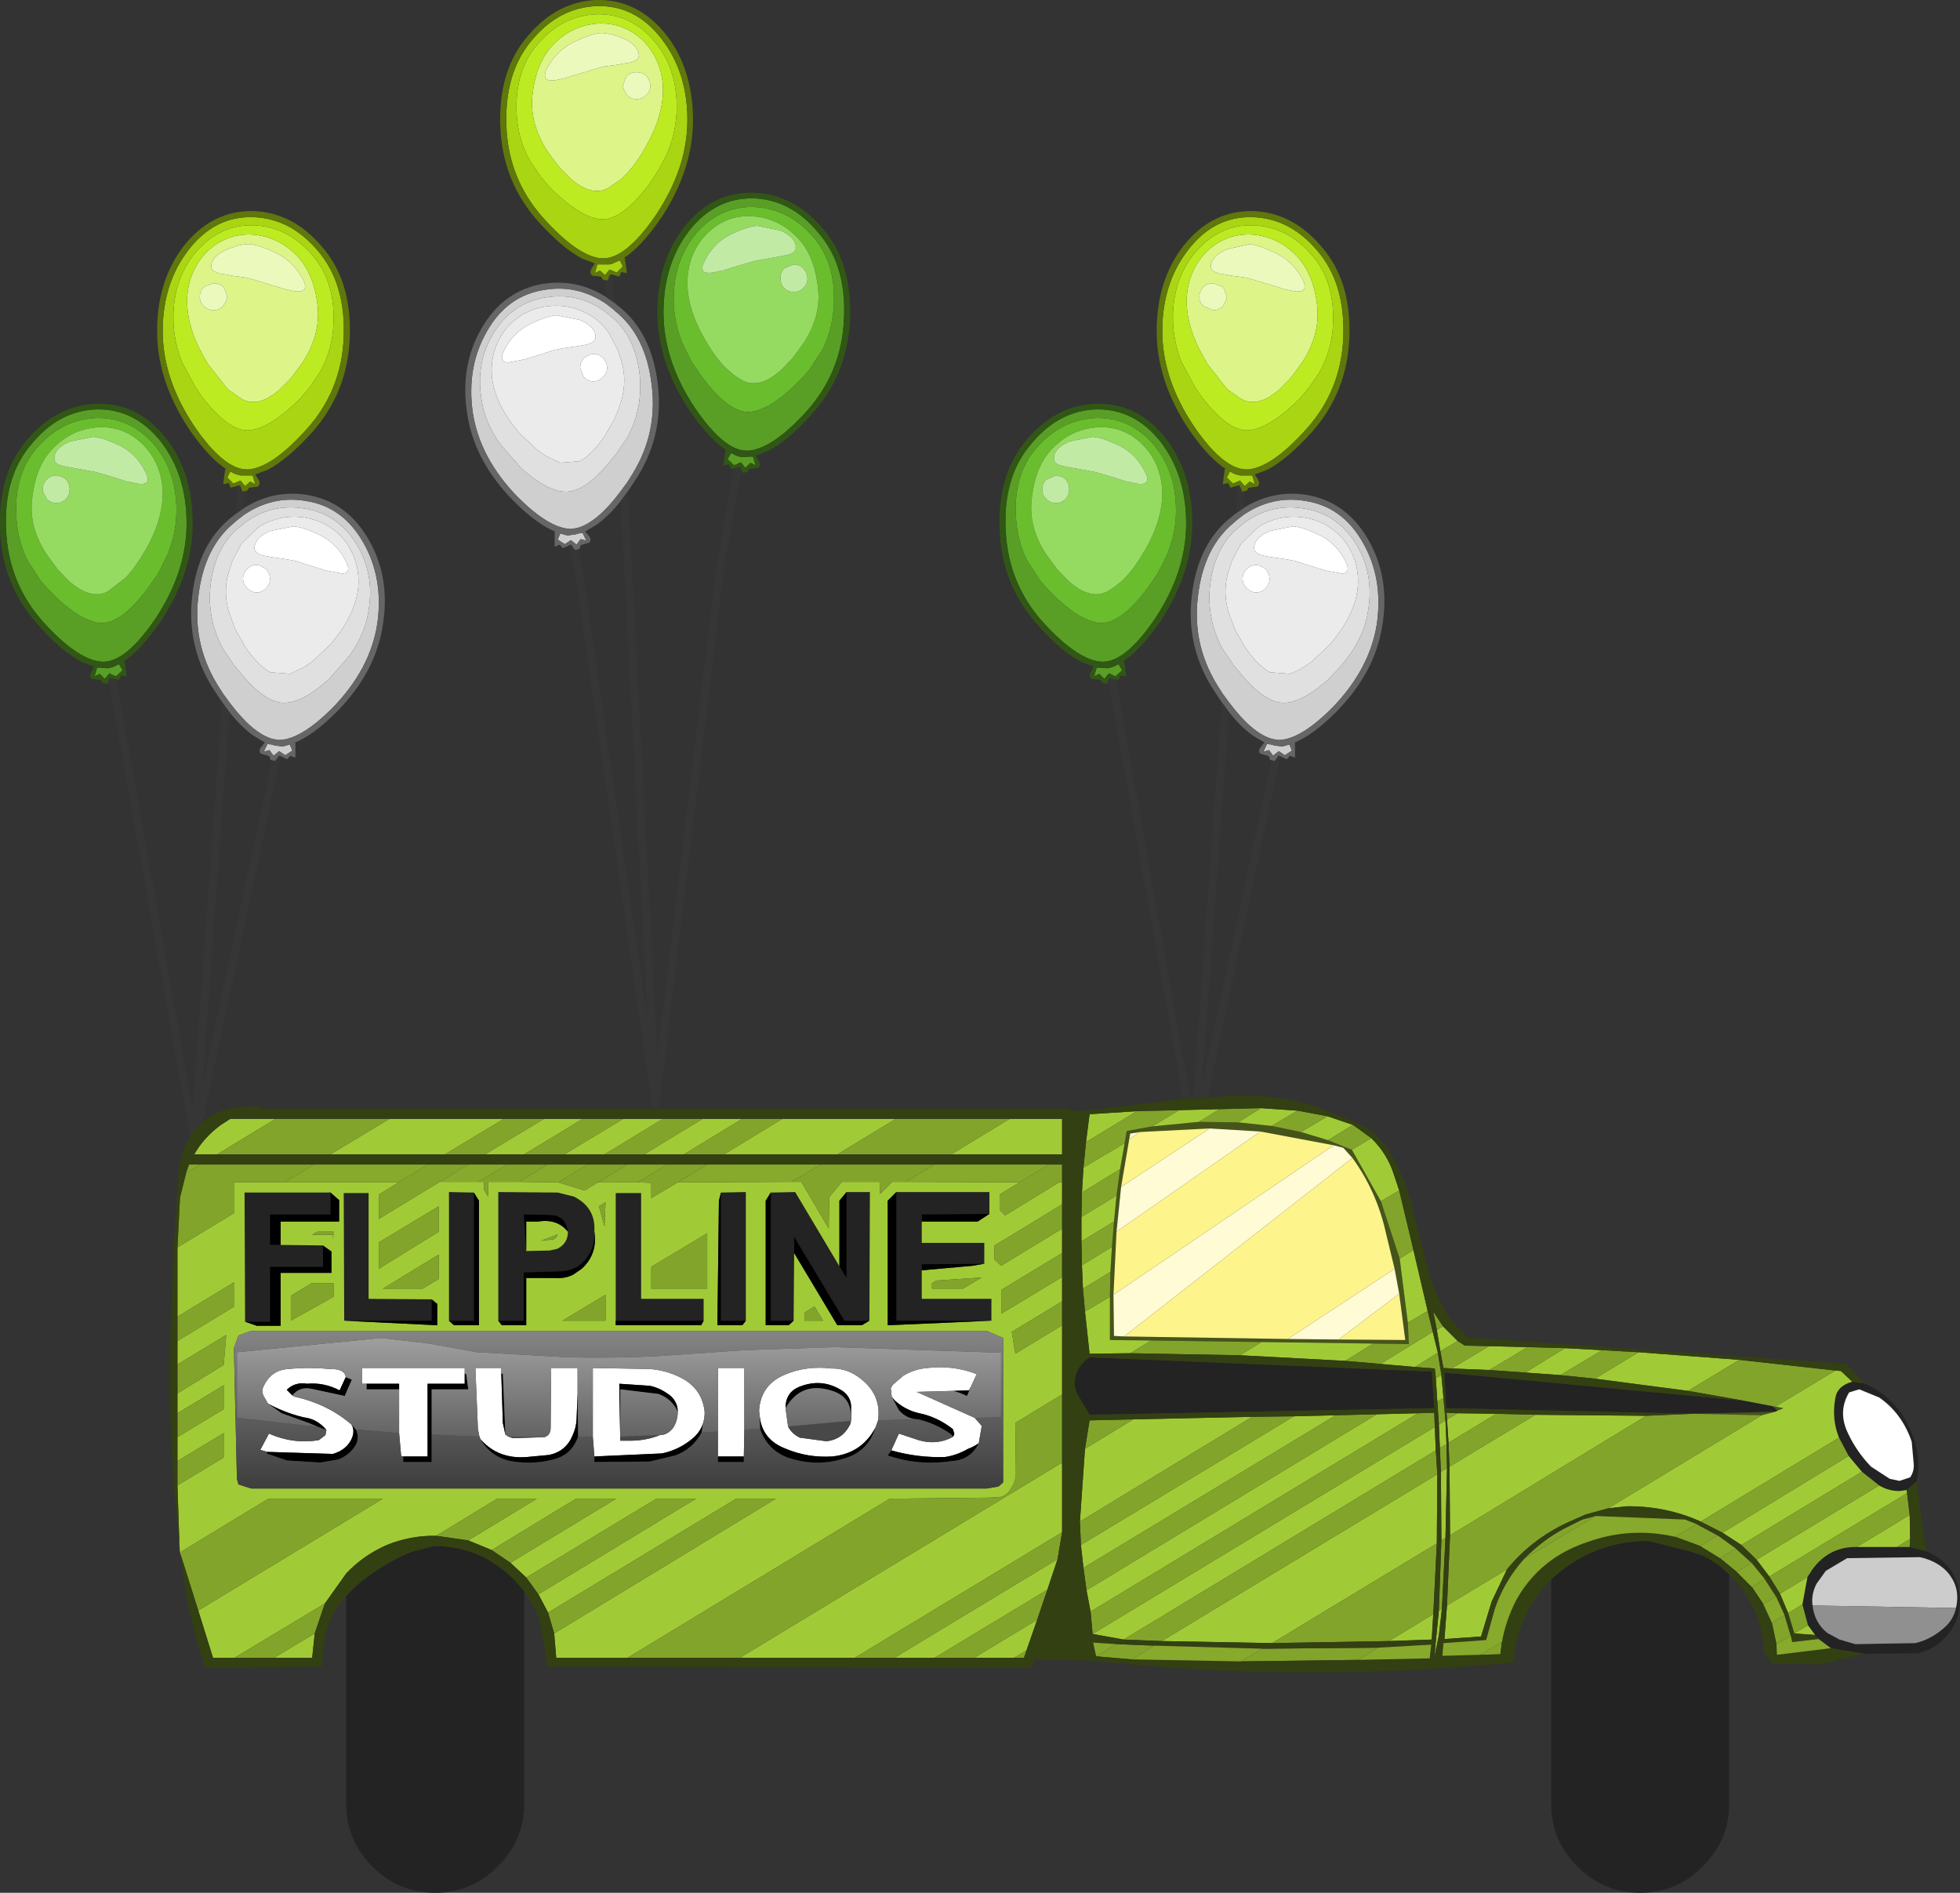 <?xml version="1.0" encoding="UTF-8" standalone="no"?>
<svg xmlns:ffdec="https://www.free-decompiler.com/flash" xmlns:xlink="http://www.w3.org/1999/xlink" ffdec:objectType="shape" height="186.1px" width="192.75px" xmlns="http://www.w3.org/2000/svg">
  <rect width="100%" height="100%" fill="#333333" stroke="none"/>
  <g transform="matrix(1.0, 0.0, 0.0, 1.0, 192.75, 207.15)">
    <path d="M-9.45 -71.15 Q-6.15 -69.75 -4.75 -66.25 -3.8 -64.0 -4.25 -61.5 L-5.25 -60.65 -5.95 -60.55 Q-7.05 -60.55 -7.95 -61.1 L-9.65 -62.45 -10.95 -64.0 -11.9 -65.8 Q-12.65 -67.65 -12.25 -69.75 -12.05 -70.9 -10.6 -71.3 L-9.45 -71.15 M-3.35 -54.65 Q-1.7 -53.95 -0.85 -52.7 0.4 -50.7 -0.2 -48.35 -0.55 -47.05 -1.55 -46.05 -2.7 -44.9 -4.2 -44.6 L-9.35 -44.55 -11.5 -44.9 -12.7 -45.1 -13.9 -46.0 -14.25 -46.4 -14.95 -47.35 -15.5 -49.4 -15.0 -52.1 -14.55 -52.8 Q-12.9 -55.1 -10.15 -55.05 L-6.2 -55.05 -4.95 -55.05 -3.35 -54.65 M-22.7 -52.35 L-22.7 -29.8 Q-22.7 -26.2 -25.3 -23.65 -27.85 -21.05 -31.45 -21.05 -35.05 -21.05 -37.65 -23.65 -40.2 -26.2 -40.2 -29.8 L-40.2 -51.85 Q-39.0 -53.0 -37.45 -53.9 -34.35 -55.65 -30.65 -55.65 L-26.65 -54.65 -25.15 -54.15 Q-23.75 -53.4 -22.7 -52.35 M-141.2 -50.7 L-141.2 -29.8 Q-141.2 -26.2 -143.8 -23.65 -146.35 -21.05 -149.95 -21.05 -153.55 -21.05 -156.15 -23.65 -158.7 -26.2 -158.7 -29.8 L-158.7 -50.25 -157.7 -51.25 Q-155.3 -53.3 -152.35 -54.55 L-150.05 -55.15 Q-147.65 -55.15 -145.4 -54.15 -143.6 -53.25 -142.15 -51.8 L-141.2 -50.7 M-160.25 -89.9 L-160.25 -87.75 -166.2 -87.75 -166.2 -84.75 -165.15 -84.75 -161.0 -84.7 -161.0 -82.6 -166.2 -82.6 -166.2 -77.2 -168.65 -77.2 -168.7 -89.9 -160.4 -89.9 -160.25 -89.9 M-104.6 -89.95 L-95.45 -89.95 -95.45 -87.8 -102.1 -87.75 -102.1 -87.05 -102.1 -84.95 -95.95 -84.95 -95.95 -82.9 -102.1 -82.85 -102.1 -82.25 -102.1 -79.45 -95.25 -79.45 -95.25 -77.3 -104.6 -77.3 -104.6 -89.95 M-109.5 -89.95 L-107.2 -89.95 -107.25 -77.3 -109.7 -77.3 -114.65 -85.55 -114.65 -83.95 -114.7 -77.3 -116.95 -77.3 -116.95 -89.9 -114.55 -89.95 -110.2 -82.65 -109.5 -81.5 -109.5 -89.95 M-119.4 -77.3 L-121.85 -77.3 -121.85 -89.9 -119.4 -89.95 -119.4 -77.3 M-86.9 -70.25 L-87.05 -70.8 Q-87.2 -72.65 -85.6 -73.7 L-51.95 -72.3 -51.7 -68.7 -85.6 -68.05 -86.9 -70.25 M-136.9 -86.05 Q-137.1 -87.7 -138.75 -87.7 L-141.25 -87.75 -141.0 -84.15 -138.7 -84.2 -138.0 -84.35 Q-136.9 -84.85 -136.9 -86.05 M-143.75 -77.3 L-143.75 -89.95 -137.9 -89.9 -136.3 -89.5 Q-134.15 -88.4 -134.3 -86.1 -134.2 -84.8 -134.9 -83.7 -135.85 -82.2 -137.7 -82.15 L-141.25 -82.05 -141.25 -77.3 -143.75 -77.3 M-123.55 -77.3 L-132.2 -77.3 -132.2 -89.85 -129.7 -89.85 -129.7 -79.45 -123.55 -79.45 -123.55 -77.3 M-146.15 -89.9 L-146.15 -77.3 -148.6 -77.3 -148.6 -89.95 -146.15 -89.9 M-158.9 -77.3 L-158.95 -89.85 -156.5 -89.85 -156.5 -79.45 -150.3 -79.4 -150.3 -77.3 -158.9 -77.3 M-26.15 -68.15 L-26.25 -68.15 -50.55 -68.7 -50.7 -72.2 -21.05 -69.4 -18.45 -68.9 -17.95 -68.45 -18.15 -68.35 -26.15 -68.15 M-4.55 -63.2 L-4.75 -65.4 Q-5.7 -68.2 -7.95 -69.75 L-9.9 -70.55 -10.9 -70.25 Q-12.05 -68.35 -11.0 -66.2 -10.15 -64.4 -8.75 -62.95 L-6.9 -61.75 -5.95 -61.55 -4.9 -61.9 Q-4.5 -62.5 -4.55 -63.2 M-0.4 -49.05 Q0.1 -51.15 -1.35 -52.7 -2.35 -53.7 -3.95 -54.05 L-11.1 -53.95 -13.2 -52.7 -14.1 -51.45 Q-14.65 -50.4 -14.5 -49.3 -14.3 -47.6 -13.05 -46.6 L-11.85 -45.95 -10.3 -45.5 -4.4 -45.6 Q-2.7 -46.0 -1.35 -47.3 -0.6 -48.05 -0.4 -49.05" fill="#232323" fill-rule="evenodd" stroke="none"/>
    <path d="M-138.95 -200.45 Q-139.6 -199.1 -138.2 -199.25 L-137.25 -199.45 -133.95 -200.45 -133.6 -200.55 -133.45 -200.55 -133.4 -200.6 -131.9 -200.8 -131.45 -200.9 Q-129.7 -201.05 -129.95 -201.95 -130.2 -202.85 -131.55 -203.4 -132.9 -203.95 -133.75 -203.9 -134.65 -203.8 -136.35 -203.0 -137.85 -202.25 -138.7 -200.85 L-138.95 -200.45 M-133.7 -204.85 Q-131.2 -204.85 -129.4 -203.05 -127.65 -201.15 -127.55 -198.5 -127.5 -195.8 -129.2 -192.8 L-129.6 -192.1 Q-130.5 -190.65 -131.45 -189.75 L-131.65 -189.55 -132.95 -188.65 Q-134.55 -187.8 -136.6 -189.55 L-136.75 -189.7 -136.8 -189.75 -137.7 -190.65 -137.9 -190.9 -138.9 -192.25 Q-140.65 -194.95 -140.4 -197.7 -140.05 -201.15 -138.15 -202.95 -136.3 -204.75 -133.7 -204.85 M-129.2 -199.7 Q-129.6 -200.05 -130.15 -200.05 -130.7 -200.05 -131.1 -199.7 L-131.25 -199.45 -131.5 -198.7 -131.4 -198.35 -131.1 -197.8 Q-130.7 -197.4 -130.15 -197.4 -129.6 -197.4 -129.2 -197.8 -128.8 -198.15 -128.8 -198.7 -128.8 -199.25 -129.2 -199.7 M-174.35 -177.75 Q-174.25 -180.4 -172.5 -182.3 -170.7 -184.1 -168.2 -184.1 -165.6 -184.0 -163.75 -182.2 -161.85 -180.4 -161.5 -176.95 -161.25 -174.2 -163.0 -171.5 L-164.0 -170.15 -164.2 -169.9 -165.1 -169.0 -165.15 -168.95 -165.3 -168.8 Q-167.35 -167.05 -168.95 -167.9 L-170.25 -168.8 -170.45 -169.0 -172.3 -171.35 -172.7 -172.05 Q-174.4 -175.05 -174.35 -177.75 M-172.7 -177.05 Q-172.3 -176.65 -171.75 -176.65 -171.2 -176.65 -170.8 -177.05 L-170.5 -177.6 -170.4 -177.95 -170.65 -178.7 -170.8 -178.95 Q-171.2 -179.3 -171.75 -179.3 L-172.7 -178.95 Q-173.1 -178.5 -173.1 -177.95 -173.1 -177.4 -172.7 -177.05 M-165.55 -182.25 Q-167.25 -183.05 -168.15 -183.15 -169.0 -183.2 -170.35 -182.65 -171.7 -182.1 -171.95 -181.2 -172.2 -180.3 -170.45 -180.15 L-170.0 -180.05 -168.5 -179.85 -168.45 -179.8 -168.3 -179.8 -167.95 -179.7 -164.65 -178.7 -163.7 -178.5 Q-162.3 -178.35 -162.95 -179.7 L-163.2 -180.1 Q-164.05 -181.5 -165.55 -182.25 M-72.15 -180.15 L-71.7 -180.05 -70.2 -179.85 -70.15 -179.8 -70.0 -179.8 -69.65 -179.7 -66.35 -178.7 -65.4 -178.5 Q-64.0 -178.35 -64.65 -179.7 L-64.9 -180.1 Q-65.75 -181.5 -67.25 -182.25 -68.95 -183.05 -69.85 -183.15 L-72.05 -182.65 Q-73.4 -182.1 -73.65 -181.2 -73.9 -180.3 -72.15 -180.15 M-72.2 -177.6 L-72.1 -177.95 -72.35 -178.7 -72.5 -178.95 -73.45 -179.3 Q-74.0 -179.3 -74.4 -178.95 -74.8 -178.5 -74.8 -177.95 -74.8 -177.4 -74.4 -177.05 L-73.45 -176.65 Q-72.9 -176.65 -72.5 -177.05 L-72.2 -177.6 M-76.05 -177.75 Q-75.95 -180.4 -74.2 -182.3 -72.4 -184.1 -69.9 -184.1 -67.3 -184.0 -65.45 -182.2 -63.55 -180.4 -63.2 -176.95 -62.95 -174.2 -64.7 -171.5 L-65.7 -170.15 -65.9 -169.9 -66.8 -169.0 -66.85 -168.95 -67.0 -168.8 Q-69.05 -167.05 -70.65 -167.9 L-71.95 -168.8 -72.15 -169.0 -74.0 -171.35 -74.4 -172.05 Q-76.1 -175.05 -76.05 -177.75" fill="#dcf488" fill-rule="evenodd" stroke="none"/>
    <path d="M-138.95 -200.45 L-138.7 -200.85 Q-137.85 -202.25 -136.35 -203.0 -134.65 -203.8 -133.75 -203.9 -132.9 -203.95 -131.55 -203.4 -130.2 -202.85 -129.95 -201.95 -129.7 -201.05 -131.45 -200.9 L-131.9 -200.8 -133.4 -200.6 -133.45 -200.55 -133.6 -200.55 -133.95 -200.45 -137.25 -199.45 -138.2 -199.25 Q-139.6 -199.1 -138.95 -200.45 M-129.2 -199.7 Q-128.8 -199.25 -128.8 -198.7 -128.8 -198.15 -129.2 -197.8 -129.6 -197.4 -130.15 -197.4 -130.7 -197.4 -131.1 -197.8 L-131.4 -198.35 -131.5 -198.7 -131.25 -199.45 -131.1 -199.7 Q-130.7 -200.05 -130.15 -200.05 -129.6 -200.05 -129.2 -199.7 M-165.55 -182.25 Q-164.05 -181.5 -163.2 -180.1 L-162.95 -179.7 Q-162.3 -178.35 -163.7 -178.5 L-164.65 -178.7 -167.95 -179.7 -168.3 -179.8 -168.45 -179.8 -168.5 -179.85 -170.0 -180.05 -170.45 -180.15 Q-172.2 -180.3 -171.95 -181.2 -171.7 -182.1 -170.35 -182.65 -169.0 -183.2 -168.15 -183.15 -167.25 -183.05 -165.55 -182.25 M-172.7 -177.05 Q-173.1 -177.4 -173.1 -177.95 -173.1 -178.5 -172.7 -178.95 L-171.75 -179.3 Q-171.2 -179.3 -170.8 -178.95 L-170.65 -178.7 -170.4 -177.95 -170.5 -177.6 -170.8 -177.05 Q-171.2 -176.65 -171.75 -176.65 -172.3 -176.65 -172.7 -177.05 M-72.15 -180.15 Q-73.9 -180.3 -73.65 -181.2 -73.4 -182.1 -72.05 -182.65 L-69.85 -183.15 Q-68.95 -183.05 -67.25 -182.25 -65.75 -181.5 -64.9 -180.1 L-64.65 -179.7 Q-64.0 -178.35 -65.4 -178.5 L-66.35 -178.7 -69.65 -179.7 -70.0 -179.8 -70.15 -179.8 -70.2 -179.85 -71.7 -180.05 -72.15 -180.15 M-72.2 -177.6 L-72.5 -177.05 Q-72.9 -176.65 -73.45 -176.65 L-74.4 -177.05 Q-74.8 -177.4 -74.8 -177.95 -74.8 -178.5 -74.4 -178.95 -74.0 -179.3 -73.45 -179.3 L-72.5 -178.95 -72.35 -178.7 -72.1 -177.95 -72.2 -177.6" fill="#ebf9bd" fill-rule="evenodd" stroke="none"/>
    <path d="M-133.7 -204.85 Q-136.3 -204.75 -138.15 -202.95 -140.05 -201.15 -140.4 -197.7 -140.65 -194.95 -138.9 -192.25 L-137.9 -190.9 -137.7 -190.65 -136.8 -189.75 -136.75 -189.7 -136.6 -189.55 Q-134.55 -187.8 -132.95 -188.65 L-131.65 -189.55 -131.45 -189.75 Q-130.5 -190.65 -129.6 -192.1 L-129.2 -192.8 Q-127.5 -195.8 -127.55 -198.5 -127.65 -201.15 -129.4 -203.05 -131.2 -204.85 -133.7 -204.85 M-139.65 -203.05 Q-137.3 -205.65 -134.0 -205.75 -130.75 -205.8 -128.45 -203.15 -126.2 -200.5 -126.2 -196.65 -126.2 -194.45 -127.05 -192.3 -127.6 -191.05 -128.4 -189.8 L-128.9 -189.05 Q-131.65 -185.4 -133.7 -185.6 -135.75 -185.8 -138.75 -188.8 L-138.95 -189.05 -139.55 -189.75 -140.6 -191.3 Q-141.85 -193.5 -141.95 -196.15 -142.1 -200.45 -139.65 -203.05 M-173.45 -182.4 Q-171.15 -185.05 -167.9 -185.0 -164.6 -184.9 -162.25 -182.3 -159.8 -179.7 -159.95 -175.4 -160.05 -172.75 -161.3 -170.55 L-162.35 -169.0 -162.95 -168.3 -163.15 -168.05 Q-166.15 -165.05 -168.2 -164.85 -170.25 -164.65 -173.0 -168.3 L-173.5 -169.05 -174.85 -171.55 Q-175.7 -173.7 -175.7 -175.9 -175.7 -179.75 -173.45 -182.4 M-174.35 -177.75 Q-174.4 -175.05 -172.7 -172.05 L-172.3 -171.35 -170.45 -169.0 -170.25 -168.8 -168.95 -167.9 Q-167.35 -167.05 -165.3 -168.8 L-165.15 -168.95 -165.1 -169.0 -164.2 -169.9 -164.0 -170.15 -163.0 -171.5 Q-161.25 -174.2 -161.5 -176.95 -161.85 -180.4 -163.75 -182.2 -165.6 -184.0 -168.2 -184.1 -170.7 -184.1 -172.5 -182.3 -174.25 -180.4 -174.35 -177.75 M-76.05 -177.75 Q-76.1 -175.05 -74.4 -172.05 L-74.0 -171.35 -72.15 -169.0 -71.95 -168.8 -70.65 -167.9 Q-69.05 -167.05 -67.0 -168.8 L-66.85 -168.95 -66.8 -169.0 -65.9 -169.9 -65.7 -170.15 -64.7 -171.5 Q-62.95 -174.2 -63.2 -176.95 -63.55 -180.4 -65.45 -182.2 -67.3 -184.0 -69.9 -184.1 -72.4 -184.1 -74.2 -182.3 -75.95 -180.4 -76.05 -177.75 M-77.4 -175.9 Q-77.4 -179.75 -75.15 -182.4 -72.85 -185.05 -69.6 -185.0 -66.3 -184.9 -63.95 -182.3 -61.5 -179.7 -61.65 -175.4 -61.75 -172.75 -63.0 -170.55 L-64.05 -169.0 -64.65 -168.3 -64.85 -168.05 Q-67.85 -165.05 -69.9 -164.85 -71.95 -164.65 -74.7 -168.3 L-75.2 -169.05 -76.55 -171.55 Q-77.4 -173.7 -77.4 -175.9" fill="#bdeb21" fill-rule="evenodd" stroke="none"/>
    <path d="M-134.0 -206.55 Q-130.3 -206.65 -127.75 -203.4 -125.15 -200.1 -125.15 -195.35 -125.15 -190.65 -128.25 -186.0 -131.3 -181.55 -133.65 -181.75 -136.0 -182.0 -139.35 -185.75 -142.75 -189.55 -142.95 -194.75 -143.15 -200.05 -140.4 -203.25 -137.7 -206.45 -134.0 -206.55 M-139.65 -203.05 Q-142.1 -200.45 -141.95 -196.15 -141.85 -193.5 -140.6 -191.3 L-139.55 -189.75 -138.95 -189.05 -138.75 -188.8 Q-135.75 -185.8 -133.7 -185.6 -131.65 -185.4 -128.9 -189.05 L-128.4 -189.8 Q-127.6 -191.05 -127.05 -192.3 -126.2 -194.45 -126.2 -196.65 -126.2 -200.5 -128.45 -203.15 -130.75 -205.8 -134.0 -205.75 -137.3 -205.65 -139.65 -203.05 M-173.45 -182.4 Q-175.7 -179.75 -175.7 -175.9 -175.7 -173.7 -174.85 -171.55 L-173.5 -169.05 -173.0 -168.3 Q-170.25 -164.65 -168.2 -164.85 -166.15 -165.05 -163.15 -168.05 L-162.95 -168.3 -162.35 -169.0 -161.3 -170.55 Q-160.05 -172.75 -159.95 -175.4 -159.8 -179.7 -162.25 -182.3 -164.6 -184.9 -167.9 -185.0 -171.15 -185.05 -173.45 -182.4 M-176.75 -174.6 Q-176.75 -179.35 -174.15 -182.65 -171.6 -185.9 -167.9 -185.8 -164.2 -185.7 -161.5 -182.5 -158.75 -179.3 -158.95 -174.0 -159.15 -168.8 -162.55 -165.0 -165.9 -161.25 -168.25 -161.0 -170.6 -160.8 -173.65 -165.25 -176.75 -169.9 -176.75 -174.6 M-167.65 -159.55 L-168.15 -159.8 -168.65 -159.35 -169.1 -159.9 -169.8 -159.6 -170.4 -160.2 -170.1 -160.8 Q-169.7 -160.55 -169.3 -160.45 L-169.05 -160.4 -168.5 -160.4 -168.3 -160.4 -167.9 -160.4 -167.65 -159.55 M-78.45 -174.6 Q-78.45 -179.35 -75.85 -182.65 -73.3 -185.9 -69.6 -185.8 -65.9 -185.7 -63.2 -182.5 -60.45 -179.3 -60.65 -174.0 -60.85 -168.8 -64.25 -165.0 -67.6 -161.25 -69.95 -161.0 -72.3 -160.8 -75.35 -165.25 -78.45 -169.9 -78.45 -174.6 M-77.4 -175.9 Q-77.4 -173.7 -76.55 -171.55 L-75.2 -169.05 -74.7 -168.3 Q-71.95 -164.65 -69.9 -164.85 -67.85 -165.05 -64.85 -168.05 L-64.65 -168.3 -64.05 -169.0 -63.0 -170.55 Q-61.75 -172.75 -61.65 -175.4 -61.5 -179.7 -63.95 -182.3 -66.3 -184.9 -69.6 -185.0 -72.85 -185.05 -75.15 -182.4 -77.4 -179.75 -77.4 -175.9 M-72.1 -160.2 L-71.8 -160.8 Q-71.4 -160.55 -71.0 -160.45 L-70.75 -160.4 -70.2 -160.4 -70.0 -160.4 -69.6 -160.4 -69.35 -159.55 -69.85 -159.8 -70.35 -159.35 -70.8 -159.9 -71.5 -159.6 -72.1 -160.2 M-132.85 -181.15 L-132.6 -181.2 -131.8 -181.55 -131.5 -180.95 -132.1 -180.35 -132.8 -180.65 -133.25 -180.1 -133.75 -180.55 -134.25 -180.3 -134.0 -181.15 -133.6 -181.15 -133.4 -181.15 -132.85 -181.15" fill="#a9d513" fill-rule="evenodd" stroke="none"/>
    <path d="M-133.25 -179.6 L-133.45 -179.65 -133.65 -179.95 -134.5 -180.05 Q-134.8 -180.3 -134.6 -180.7 L-134.25 -181.25 -135.45 -181.7 Q-137.4 -182.7 -139.8 -185.35 -143.35 -189.3 -143.55 -194.75 -143.75 -200.25 -140.85 -203.6 -137.95 -207.05 -134.0 -207.15 -130.0 -207.2 -127.25 -203.75 -124.6 -200.35 -124.6 -195.35 -124.6 -190.45 -127.75 -185.7 -129.75 -182.8 -131.45 -181.75 L-131.3 -181.8 -131.1 -180.3 -131.65 -180.4 -131.85 -179.95 -132.55 -180.15 -132.75 -180.15 -133.0 -179.55 -133.25 -179.6 M-71.05 -159.4 L-71.75 -159.2 -71.95 -159.65 -72.5 -159.55 -72.3 -161.05 -72.15 -161.0 Q-73.85 -162.05 -75.85 -164.95 -79.0 -169.7 -79.0 -174.6 -79.0 -179.6 -76.35 -183.0 -73.6 -186.45 -69.6 -186.4 -65.65 -186.3 -62.75 -182.85 -59.85 -179.5 -60.05 -174.0 -60.25 -168.55 -63.8 -164.6 -66.2 -161.95 -68.15 -160.95 L-69.35 -160.5 -69.0 -159.95 Q-68.8 -159.55 -69.1 -159.3 L-69.95 -159.2 -70.15 -158.9 -70.35 -158.85 -70.6 -158.8 -70.85 -159.4 -71.05 -159.4 M-169.35 -159.4 L-170.05 -159.2 -170.25 -159.65 -170.8 -159.55 -170.6 -161.05 -170.45 -161.0 Q-172.15 -162.05 -174.15 -164.95 -177.3 -169.7 -177.3 -174.6 -177.3 -179.6 -174.65 -183.0 -171.9 -186.45 -167.9 -186.4 -163.95 -186.3 -161.05 -182.85 -158.15 -179.5 -158.35 -174.0 -158.55 -168.55 -162.1 -164.6 -164.5 -161.95 -166.45 -160.95 L-167.65 -160.5 -167.3 -159.95 Q-167.1 -159.55 -167.4 -159.3 L-168.25 -159.2 -168.45 -158.9 -168.65 -158.85 -168.9 -158.8 -169.15 -159.4 -169.35 -159.4 M-134.0 -206.55 Q-137.7 -206.45 -140.4 -203.25 -143.15 -200.05 -142.95 -194.75 -142.75 -189.55 -139.35 -185.75 -136.0 -182.0 -133.65 -181.75 -131.3 -181.55 -128.25 -186.0 -125.15 -190.65 -125.15 -195.35 -125.15 -200.1 -127.75 -203.4 -130.3 -206.65 -134.0 -206.55 M-176.75 -174.6 Q-176.75 -169.9 -173.65 -165.25 -170.6 -160.8 -168.25 -161.0 -165.9 -161.25 -162.55 -165.0 -159.15 -168.8 -158.95 -174.0 -158.75 -179.3 -161.5 -182.5 -164.2 -185.7 -167.9 -185.8 -171.6 -185.9 -174.15 -182.65 -176.75 -179.35 -176.75 -174.6 M-167.65 -159.55 L-167.9 -160.4 -168.3 -160.4 -168.5 -160.4 -169.05 -160.4 -169.3 -160.45 Q-169.7 -160.55 -170.1 -160.8 L-170.4 -160.2 -169.8 -159.6 -169.1 -159.9 -168.65 -159.35 -168.15 -159.8 -167.65 -159.55 M-78.45 -174.6 Q-78.45 -169.9 -75.35 -165.25 -72.3 -160.8 -69.95 -161.0 -67.6 -161.25 -64.25 -165.0 -60.85 -168.8 -60.65 -174.0 -60.45 -179.3 -63.2 -182.5 -65.9 -185.7 -69.6 -185.8 -73.3 -185.9 -75.85 -182.65 -78.45 -179.35 -78.45 -174.6 M-72.1 -160.2 L-71.5 -159.6 -70.8 -159.9 -70.35 -159.35 -69.85 -159.8 -69.35 -159.55 -69.6 -160.4 -70.0 -160.4 -70.2 -160.4 -70.75 -160.4 -71.0 -160.45 Q-71.4 -160.55 -71.8 -160.8 L-72.1 -160.2 M-132.85 -181.15 L-133.4 -181.15 -133.6 -181.15 -134.0 -181.15 -134.25 -180.3 -133.75 -180.55 -133.25 -180.1 -132.8 -180.65 -132.1 -180.35 -131.5 -180.95 -131.8 -181.55 -132.6 -181.2 -132.85 -181.15" fill="#5f770b" fill-rule="evenodd" stroke="none"/>
    <path d="M-166.15 -154.95 L-163.9 -155.4 Q-163.0 -155.35 -161.3 -154.55 -159.6 -153.7 -158.75 -152.0 -158.15 -150.85 -159.05 -150.75 L-160.4 -151.0 -160.85 -151.1 -163.7 -152.0 -164.5 -152.15 -166.2 -152.4 -166.45 -152.45 Q-167.9 -152.65 -167.7 -153.5 -167.5 -154.4 -166.15 -154.95 M-168.45 -151.2 Q-168.05 -151.6 -167.5 -151.6 L-167.2 -151.55 -166.55 -151.2 -166.25 -150.65 -166.2 -150.25 Q-166.2 -149.7 -166.55 -149.35 -166.95 -148.9 -167.5 -148.9 -168.05 -148.9 -168.45 -149.35 -168.85 -149.7 -168.85 -150.25 -168.85 -150.8 -168.45 -151.2 M-158.75 -71.75 L-159.35 -70.45 Q-160.9 -71.25 -162.55 -71.1 -163.75 -71.3 -164.55 -70.5 L-164.0 -69.95 -163.85 -69.85 Q-160.5 -69.1 -158.2 -67.1 -157.85 -66.6 -158.1 -65.85 -158.55 -64.65 -160.0 -64.2 L-166.45 -64.4 -167.15 -64.6 -166.3 -66.2 Q-163.95 -65.15 -161.4 -65.55 L-160.75 -66.05 -160.65 -66.55 Q-161.55 -67.65 -162.9 -67.8 -164.75 -68.25 -166.4 -69.15 L-166.85 -69.95 Q-167.05 -70.4 -166.85 -70.8 -166.1 -72.45 -164.4 -72.55 -162.3 -72.75 -160.4 -72.55 -158.85 -72.6 -158.75 -71.75 M-153.5 -66.25 L-153.5 -70.55 -153.5 -71.1 -156.7 -71.1 -157.15 -71.1 -157.15 -72.65 -147.05 -72.65 -147.05 -72.1 -147.05 -71.1 -150.7 -71.1 -150.7 -63.95 -153.1 -63.95 -153.3 -64.0 -153.5 -66.25 M-145.6 -65.9 L-145.75 -66.65 -146.0 -72.65 -143.45 -72.65 -143.45 -72.1 -143.3 -67.25 -143.05 -66.1 -142.75 -65.9 -142.3 -65.75 -139.2 -65.85 Q-138.6 -66.05 -138.6 -66.75 L-138.55 -72.65 -135.95 -72.65 -135.95 -70.1 -136.05 -67.55 Q-136.1 -66.75 -136.45 -66.0 -137.1 -64.45 -138.75 -64.1 L-140.9 -63.9 Q-143.75 -63.65 -145.5 -65.65 L-145.6 -65.9 M-134.45 -65.9 L-134.45 -72.65 -128.85 -72.55 Q-126.95 -72.4 -125.35 -71.45 -123.65 -70.35 -123.45 -68.3 -123.45 -67.75 -123.6 -67.25 -123.85 -66.4 -124.6 -65.75 -125.95 -64.6 -127.65 -64.25 L-134.3 -63.95 -134.45 -65.9 M-122.15 -66.4 L-122.15 -72.65 -119.55 -72.65 -119.55 -66.6 -119.6 -63.95 -122.15 -63.95 -122.15 -66.4 M-118.05 -68.0 L-118.1 -68.45 Q-117.95 -71.0 -115.55 -72.0 -113.4 -72.9 -111.0 -72.6 -109.4 -72.65 -108.05 -71.55 -106.05 -69.95 -106.4 -67.5 L-106.65 -66.8 Q-108.0 -64.25 -110.9 -63.95 -113.3 -63.8 -115.45 -64.7 -117.85 -65.6 -118.05 -68.0 M-105.05 -69.8 L-105.15 -70.65 -104.95 -71.0 -103.9 -71.9 Q-102.8 -72.55 -101.55 -72.65 -99.05 -72.95 -96.7 -72.05 L-97.25 -70.85 -97.45 -70.45 -99.0 -70.4 -102.6 -70.3 -96.9 -67.75 -96.2 -66.95 -96.5 -65.25 Q-97.0 -64.9 -97.55 -64.7 -98.7 -64.05 -99.8 -63.9 -102.45 -63.8 -105.1 -64.55 L-104.35 -66.2 -102.7 -65.65 Q-100.7 -64.95 -99.0 -65.9 L-98.9 -66.2 -99.05 -66.65 Q-100.6 -67.85 -102.35 -68.2 -103.7 -68.5 -104.75 -69.45 L-105.05 -69.8 M-70.55 -150.25 Q-70.55 -150.8 -70.15 -151.2 -69.75 -151.6 -69.2 -151.6 L-68.9 -151.55 -68.25 -151.2 -67.95 -150.65 -67.9 -150.25 Q-67.9 -149.7 -68.25 -149.35 -68.65 -148.9 -69.2 -148.9 -69.75 -148.9 -70.15 -149.35 -70.55 -149.7 -70.55 -150.25 M-67.9 -152.4 L-68.15 -152.45 Q-69.6 -152.65 -69.4 -153.5 -69.2 -154.4 -67.85 -154.95 L-65.6 -155.4 Q-64.7 -155.35 -63.0 -154.55 -61.3 -153.7 -60.45 -152.0 -59.85 -150.85 -60.75 -150.75 L-62.1 -151.0 -62.55 -151.1 -65.4 -152.0 -66.2 -152.15 -67.9 -152.4 M-138.0 -176.15 L-135.75 -175.7 Q-134.4 -175.15 -134.2 -174.25 -134.0 -173.4 -135.45 -173.2 L-135.7 -173.15 -137.4 -172.9 -138.2 -172.75 -141.05 -171.85 -141.5 -171.75 -142.85 -171.5 Q-143.75 -171.6 -143.15 -172.75 -142.3 -174.45 -140.6 -175.3 -138.9 -176.1 -138.0 -176.15 M-133.05 -171.0 Q-133.05 -170.45 -133.45 -170.1 -133.85 -169.65 -134.4 -169.65 -134.95 -169.65 -135.35 -170.1 L-135.7 -171.0 -135.65 -171.4 -135.35 -171.95 -134.7 -172.3 -134.4 -172.35 Q-133.85 -172.35 -133.45 -171.95 -133.05 -171.55 -133.05 -171.0 M-109.1 -67.2 L-109.05 -67.7 -109.05 -68.9 Q-109.1 -69.85 -109.9 -70.4 -111.9 -71.7 -114.15 -70.8 -115.5 -70.25 -115.5 -68.7 L-115.25 -66.9 Q-114.9 -66.2 -114.1 -65.8 L-111.5 -65.45 Q-109.85 -65.6 -109.1 -67.2 M-126.1 -68.35 Q-126.1 -69.3 -126.85 -69.95 -127.85 -70.7 -128.85 -70.9 L-131.85 -71.1 -131.75 -65.5 -130.75 -65.5 Q-129.25 -65.5 -127.85 -66.05 -127.15 -66.05 -126.6 -66.7 -126.1 -67.4 -126.1 -68.35 M-4.55 -63.2 Q-4.5 -62.5 -4.9 -61.9 L-5.95 -61.55 -6.9 -61.75 -8.75 -62.95 Q-10.15 -64.4 -11.0 -66.2 -12.05 -68.35 -10.9 -70.25 L-9.9 -70.55 -7.95 -69.75 Q-5.7 -68.2 -4.75 -65.4 L-4.55 -63.2" fill="#ffffff" fill-rule="evenodd" stroke="none"/>
    <path d="M-166.15 -154.95 Q-167.5 -154.4 -167.7 -153.5 -167.9 -152.65 -166.45 -152.45 L-166.2 -152.4 -164.5 -152.15 -163.7 -152.0 -160.85 -151.1 -160.4 -151.0 -159.05 -150.75 Q-158.15 -150.85 -158.75 -152.0 -159.6 -153.7 -161.3 -154.55 -163.0 -155.35 -163.9 -155.4 L-166.15 -154.95 M-168.45 -151.2 Q-168.85 -150.8 -168.85 -150.25 -168.85 -149.7 -168.45 -149.35 -168.05 -148.9 -167.5 -148.9 -166.95 -148.9 -166.55 -149.35 -166.2 -149.7 -166.2 -150.25 L-166.25 -150.65 -166.55 -151.2 -167.2 -151.55 -167.5 -151.6 Q-168.05 -151.6 -168.45 -151.2 M-169.9 -152.0 L-169.0 -153.7 -167.35 -155.3 Q-165.25 -156.65 -162.7 -156.25 -160.2 -155.8 -158.7 -153.8 -157.25 -151.7 -157.55 -149.15 -157.9 -146.65 -160.0 -144.1 L-160.1 -143.95 -160.35 -143.7 -162.05 -142.1 -162.95 -141.5 -164.25 -140.9 -166.15 -141.05 Q-167.4 -141.7 -168.7 -143.65 L-168.8 -143.85 -169.6 -145.25 -170.25 -147.0 Q-170.8 -148.95 -170.3 -150.75 L-169.9 -152.0 M-71.6 -152.0 L-70.7 -153.7 -69.05 -155.3 Q-66.95 -156.65 -64.4 -156.25 -61.9 -155.8 -60.4 -153.8 -58.95 -151.7 -59.25 -149.15 -59.6 -146.65 -61.7 -144.1 L-61.8 -143.95 -62.05 -143.7 -63.75 -142.1 -64.65 -141.5 Q-65.3 -141.1 -65.95 -140.9 L-67.85 -141.05 Q-69.1 -141.7 -70.4 -143.65 L-70.5 -143.85 -71.3 -145.25 -71.95 -147.0 Q-72.5 -148.95 -72.0 -150.75 L-71.6 -152.0 M-67.9 -152.4 L-66.2 -152.15 -65.4 -152.0 -62.55 -151.1 -62.1 -151.0 -60.75 -150.75 Q-59.85 -150.85 -60.45 -152.0 -61.3 -153.7 -63.0 -154.55 -64.7 -155.35 -65.6 -155.4 L-67.85 -154.95 Q-69.2 -154.4 -69.4 -153.5 -69.6 -152.65 -68.15 -152.45 L-67.9 -152.4 M-70.55 -150.25 Q-70.55 -149.7 -70.15 -149.35 -69.75 -148.9 -69.2 -148.9 -68.65 -148.9 -68.25 -149.35 -67.9 -149.7 -67.9 -150.25 L-67.95 -150.65 -68.25 -151.2 -68.9 -151.55 -69.2 -151.6 Q-69.75 -151.6 -70.15 -151.2 -70.55 -150.8 -70.55 -150.25 M-138.0 -176.15 Q-138.9 -176.1 -140.6 -175.3 -142.3 -174.45 -143.15 -172.75 -143.75 -171.6 -142.85 -171.5 L-141.5 -171.75 -141.05 -171.85 -138.2 -172.75 -137.4 -172.9 -135.7 -173.15 -135.45 -173.2 Q-134.0 -173.4 -134.2 -174.25 -134.4 -175.15 -135.75 -175.7 L-138.0 -176.15 M-134.55 -176.05 Q-133.6 -175.45 -132.9 -174.45 L-132.0 -172.75 -131.6 -171.5 Q-131.1 -169.7 -131.65 -167.75 -131.9 -166.9 -132.3 -166.0 L-133.1 -164.6 -133.2 -164.4 Q-134.5 -162.45 -135.75 -161.8 L-137.65 -161.65 -138.95 -162.25 -139.85 -162.85 -141.55 -164.45 -141.8 -164.7 -141.9 -164.85 Q-144.0 -167.4 -144.35 -169.9 -144.65 -172.45 -143.2 -174.55 -141.7 -176.55 -139.2 -177.0 -136.65 -177.4 -134.55 -176.05 M-133.05 -171.0 Q-133.05 -171.55 -133.45 -171.95 -133.85 -172.35 -134.4 -172.35 L-134.7 -172.3 -135.35 -171.95 -135.65 -171.4 -135.7 -171.0 -135.35 -170.1 Q-134.95 -169.65 -134.4 -169.65 -133.85 -169.65 -133.45 -170.1 -133.05 -170.45 -133.05 -171.0" fill="#ebebeb" fill-rule="evenodd" stroke="none"/>
    <path d="M-168.8 -155.65 Q-166.1 -157.7 -162.8 -157.15 -159.6 -156.65 -157.75 -153.75 -155.9 -150.8 -156.5 -147.15 -156.85 -144.75 -158.45 -142.6 L-160.3 -140.5 -160.35 -140.4 -160.55 -140.25 Q-163.55 -137.6 -165.5 -138.15 -167.05 -138.55 -168.9 -140.75 L-169.85 -141.9 -169.95 -142.1 -170.55 -142.95 -170.85 -143.4 Q-172.4 -146.3 -172.05 -149.6 -171.65 -152.95 -169.7 -154.9 L-168.85 -155.6 -168.8 -155.65 M-169.9 -152.0 L-170.3 -150.75 Q-170.8 -148.95 -170.25 -147.0 L-169.6 -145.25 -168.8 -143.85 -168.7 -143.65 Q-167.4 -141.7 -166.15 -141.05 L-164.25 -140.9 -162.95 -141.5 -162.05 -142.1 -160.35 -143.7 -160.1 -143.95 -160.0 -144.1 Q-157.9 -146.65 -157.55 -149.15 -157.25 -151.7 -158.7 -153.8 -160.2 -155.8 -162.7 -156.25 -165.25 -156.65 -167.35 -155.3 L-169.0 -153.7 -169.9 -152.0 M-71.6 -152.0 L-72.0 -150.75 Q-72.5 -148.95 -71.95 -147.0 L-71.3 -145.25 -70.5 -143.85 -70.4 -143.65 Q-69.1 -141.7 -67.85 -141.05 L-65.95 -140.9 Q-65.3 -141.1 -64.65 -141.5 L-63.75 -142.1 -62.05 -143.7 -61.8 -143.95 -61.7 -144.1 Q-59.6 -146.65 -59.25 -149.15 -58.95 -151.7 -60.4 -153.8 -61.9 -155.8 -64.4 -156.25 -66.95 -156.65 -69.05 -155.3 L-70.7 -153.7 -71.6 -152.0 M-71.4 -154.9 L-70.55 -155.6 -70.5 -155.65 Q-67.8 -157.7 -64.5 -157.15 -61.3 -156.65 -59.45 -153.75 -57.6 -150.8 -58.2 -147.15 -58.55 -144.75 -60.15 -142.6 -60.9 -141.55 -62.0 -140.5 L-62.05 -140.4 -62.25 -140.25 Q-65.25 -137.6 -67.2 -138.15 -68.75 -138.55 -70.6 -140.75 L-71.55 -141.9 -71.65 -142.1 -72.25 -142.95 -72.55 -143.4 Q-74.1 -146.3 -73.75 -149.6 -73.35 -152.95 -71.4 -154.9 M-133.05 -176.35 L-132.2 -175.65 Q-130.25 -173.7 -129.85 -170.35 -129.5 -167.05 -131.05 -164.15 L-131.35 -163.7 -131.95 -162.85 -132.05 -162.65 -133.0 -161.5 Q-134.85 -159.3 -136.4 -158.9 -138.35 -158.35 -141.35 -161.0 L-141.55 -161.15 -141.6 -161.25 -143.45 -163.35 Q-145.05 -165.5 -145.4 -167.9 -146.0 -171.55 -144.15 -174.5 -142.3 -177.4 -139.1 -177.9 -135.8 -178.45 -133.1 -176.4 L-133.05 -176.35 M-134.55 -176.05 Q-136.65 -177.4 -139.2 -177.0 -141.7 -176.55 -143.2 -174.55 -144.65 -172.45 -144.35 -169.9 -144.0 -167.4 -141.9 -164.85 L-141.8 -164.7 -141.55 -164.45 -139.85 -162.85 -138.95 -162.25 -137.65 -161.65 -135.75 -161.8 Q-134.5 -162.45 -133.2 -164.4 L-133.1 -164.6 -132.3 -166.0 Q-131.9 -166.9 -131.65 -167.75 -131.1 -169.7 -131.6 -171.5 L-132.0 -172.75 -132.9 -174.45 Q-133.6 -175.45 -134.55 -176.05" fill="#e0e0e0" fill-rule="evenodd" stroke="none"/>
    <path d="M-168.8 -156.5 Q-165.95 -158.45 -162.7 -157.9 -159.05 -157.35 -157.05 -153.85 -155.0 -150.3 -155.65 -145.8 -156.35 -141.35 -160.05 -137.55 -163.1 -134.5 -165.2 -134.4 L-165.4 -134.4 -165.95 -134.5 Q-167.9 -135.05 -170.15 -138.05 L-170.85 -139.0 -171.0 -139.25 Q-173.85 -143.5 -173.25 -148.45 -172.7 -153.4 -169.6 -155.85 L-169.5 -155.95 -168.8 -156.5 M-168.8 -155.65 L-168.85 -155.6 -169.7 -154.9 Q-171.65 -152.95 -172.05 -149.6 -172.4 -146.3 -170.85 -143.4 L-170.55 -142.95 -169.95 -142.1 -169.85 -141.9 -168.9 -140.75 Q-167.05 -138.55 -165.5 -138.15 -163.55 -137.6 -160.55 -140.25 L-160.35 -140.4 -160.3 -140.5 -158.45 -142.6 Q-156.85 -144.75 -156.5 -147.15 -155.9 -150.8 -157.75 -153.75 -159.6 -156.65 -162.8 -157.15 -166.1 -157.7 -168.8 -155.65 M-164.25 -133.95 L-164.0 -133.35 -164.7 -132.9 -165.3 -133.3 -165.85 -132.85 -166.25 -133.4 -166.8 -133.25 -166.45 -134.0 -166.05 -133.95 -165.7 -133.85 -165.3 -133.8 -164.95 -133.75 -164.25 -133.95 M-71.2 -155.95 L-70.5 -156.5 Q-67.65 -158.45 -64.4 -157.9 -60.75 -157.35 -58.75 -153.85 -56.7 -150.3 -57.35 -145.8 -58.05 -141.35 -61.75 -137.55 -64.8 -134.5 -66.9 -134.4 L-67.1 -134.4 -67.65 -134.5 Q-69.6 -135.05 -71.85 -138.05 L-72.55 -139.0 -72.7 -139.25 Q-75.55 -143.5 -74.95 -148.45 -74.4 -153.4 -71.3 -155.85 L-71.2 -155.95 M-71.4 -154.9 Q-73.35 -152.95 -73.75 -149.6 -74.1 -146.3 -72.55 -143.4 L-72.25 -142.95 -71.65 -142.1 -71.55 -141.9 -70.6 -140.75 Q-68.75 -138.55 -67.2 -138.15 -65.25 -137.6 -62.25 -140.25 L-62.05 -140.4 -62.0 -140.5 Q-60.9 -141.55 -60.15 -142.6 -58.55 -144.75 -58.2 -147.15 -57.6 -150.8 -59.45 -153.75 -61.3 -156.65 -64.5 -157.15 -67.8 -157.7 -70.5 -155.65 L-70.55 -155.6 -71.4 -154.9 M-67.0 -133.8 L-66.65 -133.75 -65.95 -133.95 -65.7 -133.35 -66.4 -132.9 -67.0 -133.3 -67.55 -132.85 -67.95 -133.4 -68.5 -133.25 -68.15 -134.0 -67.75 -133.95 -67.4 -133.85 -67.0 -133.8 M-133.1 -177.25 L-132.4 -176.7 -132.3 -176.6 Q-129.2 -174.15 -128.65 -169.2 -128.05 -164.25 -130.9 -160.0 L-131.05 -159.75 -131.75 -158.8 Q-134.0 -155.8 -135.95 -155.25 L-136.5 -155.15 -136.7 -155.15 Q-138.8 -155.25 -141.85 -158.3 -145.55 -162.1 -146.25 -166.55 -146.9 -171.05 -144.85 -174.6 -142.85 -178.1 -139.2 -178.65 -135.95 -179.2 -133.1 -177.25 M-133.05 -176.35 L-133.1 -176.4 Q-135.8 -178.45 -139.1 -177.9 -142.3 -177.4 -144.15 -174.5 -146.0 -171.55 -145.4 -167.9 -145.05 -165.5 -143.45 -163.35 L-141.6 -161.25 -141.55 -161.15 -141.35 -161.0 Q-138.35 -158.35 -136.4 -158.9 -134.85 -159.3 -133.0 -161.5 L-132.05 -162.65 -131.95 -162.85 -131.35 -163.7 -131.05 -164.15 Q-129.5 -167.05 -129.85 -170.35 -130.25 -173.7 -132.2 -175.65 L-133.05 -176.35 M-135.45 -154.75 L-135.1 -154.0 -135.65 -154.15 -136.05 -153.6 -136.6 -154.05 -137.2 -153.65 -137.9 -154.1 -137.65 -154.7 -136.95 -154.5 -136.6 -154.55 -136.2 -154.6 -135.85 -154.7 -135.45 -154.75" fill="#cfcfcf" fill-rule="evenodd" stroke="none"/>
    <path d="M-132.35 -177.4 L-132.05 -177.15 Q-128.65 -174.55 -128.05 -169.3 -127.45 -164.1 -130.4 -159.75 L-131.0 -158.85 -131.7 -157.9 Q-132.95 -156.35 -134.1 -155.55 L-135.2 -154.9 -134.8 -154.4 Q-134.55 -154.05 -134.8 -153.8 L-135.65 -153.55 -135.75 -153.2 -135.9 -153.15 -136.2 -153.05 -136.6 -153.6 -136.75 -153.55 -137.4 -153.25 -137.7 -153.6 -138.2 -153.4 -138.2 -154.9 -138.05 -154.85 Q-139.9 -155.55 -142.25 -157.9 -146.1 -161.8 -146.8 -166.45 -147.55 -171.15 -145.4 -174.85 -143.25 -178.6 -139.3 -179.25 -136.0 -179.75 -133.15 -177.95 L-132.35 -177.4 M-72.6 -138.1 L-73.2 -139.0 Q-76.15 -143.35 -75.55 -148.55 -74.95 -153.8 -71.55 -156.4 L-71.25 -156.65 -70.45 -157.2 Q-67.6 -159.0 -64.3 -158.5 -60.35 -157.85 -58.2 -154.1 -56.05 -150.4 -56.8 -145.7 -57.5 -141.05 -61.35 -137.15 -63.7 -134.8 -65.55 -134.1 L-65.4 -134.15 -65.4 -132.65 -65.9 -132.85 -66.2 -132.5 -66.85 -132.8 -67.0 -132.85 -67.4 -132.3 -67.7 -132.4 -67.85 -132.45 -67.95 -132.8 -68.8 -133.05 Q-69.05 -133.3 -68.8 -133.65 L-68.4 -134.15 -69.5 -134.8 Q-70.65 -135.6 -71.9 -137.15 L-72.6 -138.1 M-170.9 -138.1 L-171.5 -139.0 Q-174.45 -143.35 -173.85 -148.55 -173.25 -153.8 -169.85 -156.4 L-169.55 -156.65 -168.75 -157.2 Q-165.9 -159.0 -162.6 -158.5 -158.65 -157.85 -156.5 -154.1 -154.35 -150.4 -155.1 -145.7 -155.8 -141.05 -159.65 -137.15 -162.0 -134.8 -163.85 -134.1 L-163.7 -134.15 -163.7 -132.65 -164.2 -132.85 -164.5 -132.5 -165.15 -132.8 -165.3 -132.85 -165.7 -132.3 -166.0 -132.4 -166.15 -132.45 -166.25 -132.8 -167.1 -133.05 Q-167.35 -133.3 -167.1 -133.65 L-166.7 -134.15 -167.8 -134.8 Q-168.95 -135.6 -170.2 -137.15 L-170.9 -138.1 M-168.8 -156.5 L-169.5 -155.95 -169.6 -155.85 Q-172.7 -153.4 -173.25 -148.45 -173.85 -143.5 -171.0 -139.25 L-170.85 -139.0 -170.15 -138.05 Q-167.9 -135.05 -165.95 -134.5 L-165.4 -134.4 -165.2 -134.4 Q-163.1 -134.5 -160.05 -137.55 -156.35 -141.35 -155.65 -145.8 -155.0 -150.3 -157.05 -153.85 -159.05 -157.35 -162.7 -157.9 -165.95 -158.45 -168.8 -156.5 M-164.25 -133.95 L-164.95 -133.75 -165.3 -133.8 -165.7 -133.85 -166.05 -133.95 -166.45 -134.0 -166.8 -133.25 -166.25 -133.4 -165.85 -132.85 -165.3 -133.3 -164.7 -132.9 -164.0 -133.35 -164.25 -133.95 M-160.25 -89.9 L-160.4 -89.9 -160.3 -89.95 -160.25 -89.9 M-71.2 -155.95 L-71.3 -155.85 Q-74.4 -153.4 -74.95 -148.45 -75.55 -143.5 -72.7 -139.25 L-72.55 -139.0 -71.85 -138.05 Q-69.6 -135.05 -67.65 -134.5 L-67.1 -134.4 -66.9 -134.4 Q-64.8 -134.5 -61.75 -137.55 -58.05 -141.35 -57.35 -145.8 -56.7 -150.3 -58.75 -153.85 -60.75 -157.35 -64.4 -157.9 -67.65 -158.45 -70.5 -156.5 L-71.2 -155.95 M-67.0 -133.8 L-67.4 -133.85 -67.75 -133.95 -68.15 -134.0 -68.5 -133.25 -67.95 -133.4 -67.55 -132.85 -67.0 -133.3 -66.4 -132.9 -65.7 -133.35 -65.95 -133.95 -66.65 -133.75 -67.0 -133.8 M-133.1 -177.25 Q-135.95 -179.2 -139.2 -178.65 -142.85 -178.1 -144.85 -174.6 -146.9 -171.05 -146.25 -166.55 -145.55 -162.1 -141.85 -158.3 -138.8 -155.25 -136.7 -155.15 L-136.5 -155.15 -135.95 -155.25 Q-134.0 -155.8 -131.75 -158.8 L-131.05 -159.75 -130.9 -160.0 Q-128.05 -164.25 -128.65 -169.2 -129.2 -174.15 -132.3 -176.6 L-132.4 -176.7 -133.1 -177.25 M-135.45 -154.75 L-135.85 -154.7 -136.2 -154.6 -136.6 -154.55 -136.95 -154.5 -137.65 -154.7 -137.9 -154.1 -137.2 -153.65 -136.6 -154.05 -136.05 -153.6 -135.65 -154.15 -135.1 -154.0 -135.45 -154.75" fill="#666666" fill-rule="evenodd" stroke="none"/>
    <path d="M-132.55 -180.15 L-132.35 -177.4 -133.15 -177.95 -133.25 -179.6 -133.0 -179.55 -132.75 -180.15 -132.55 -180.15 M-131.0 -158.85 L-128.1 -103.25 -122.3 -151.35 -120.6 -161.1 -119.95 -161.25 -119.85 -161.0 -121.55 -151.35 -127.9 -98.7 -127.95 -98.4 -128.05 -98.25 -128.1 -98.15 -128.15 -98.15 -128.25 -98.15 -128.35 -98.15 -128.5 -98.25 -128.6 -98.4 -128.65 -98.45 -128.65 -98.6 -136.25 -151.35 -136.75 -153.55 -136.6 -153.6 -136.2 -153.05 -135.9 -153.15 -135.5 -151.35 -129.05 -106.75 -131.7 -157.9 -131.0 -158.85 M-76.4 -99.1 L-83.75 -140.25 -83.65 -140.5 -83.0 -140.35 -75.7 -99.15 -76.4 -99.1 M-75.4 -99.15 L-72.6 -138.1 -71.9 -137.15 -74.55 -100.4 -67.7 -132.4 -67.4 -132.3 -67.0 -132.85 -66.85 -132.8 -74.0 -99.25 -75.4 -99.15 M-71.25 -156.65 L-71.05 -159.4 -70.85 -159.4 -70.6 -158.8 -70.35 -158.85 -70.45 -157.2 -71.25 -156.65 M-174.05 -95.35 L-182.05 -140.25 -181.95 -140.5 -181.3 -140.35 -173.8 -98.05 -170.9 -138.1 -170.2 -137.15 -172.85 -100.4 -166.0 -132.4 -165.7 -132.3 -165.3 -132.85 -165.15 -132.8 -172.85 -96.8 -173.7 -95.9 -174.05 -95.35 M-169.55 -156.65 L-169.35 -159.4 -169.15 -159.4 -168.9 -158.8 -168.65 -158.85 -168.75 -157.2 -169.55 -156.65" fill="#363636" fill-rule="evenodd" stroke="none"/>
    <path d="M-187.35 -163.25 Q-189.25 -161.5 -189.6 -158.0 -189.9 -155.35 -188.2 -152.7 L-187.1 -151.2 -186.05 -150.1 Q-183.85 -148.1 -182.15 -149.0 L-180.4 -150.35 Q-179.45 -151.35 -178.55 -152.9 L-178.4 -153.15 Q-176.7 -156.15 -176.75 -158.8 -176.85 -161.5 -178.6 -163.35 -180.4 -165.2 -182.9 -165.15 -185.5 -165.05 -187.35 -163.25 M-183.2 -166.05 Q-179.95 -166.1 -177.65 -163.5 -175.4 -160.85 -175.4 -156.95 -175.4 -155.0 -176.1 -153.1 L-176.15 -152.9 -176.95 -151.25 -177.25 -150.7 -178.15 -149.4 Q-180.85 -145.75 -182.9 -145.9 -185.0 -146.1 -187.95 -149.15 L-188.75 -150.05 -190.1 -152.15 Q-191.05 -154.15 -191.15 -156.5 -191.35 -160.75 -188.9 -163.35 -186.5 -165.95 -183.2 -166.05 M-80.1 -153.15 Q-78.4 -156.15 -78.45 -158.8 -78.55 -161.5 -80.3 -163.35 -82.1 -165.2 -84.6 -165.15 -87.2 -165.05 -89.05 -163.25 -90.95 -161.5 -91.3 -158.0 -91.6 -155.35 -89.9 -152.7 L-88.8 -151.2 -87.75 -150.1 Q-85.55 -148.1 -83.85 -149.0 -82.95 -149.5 -82.1 -150.35 -81.15 -151.35 -80.25 -152.9 L-80.1 -153.15 M-77.85 -152.9 L-78.65 -151.25 -78.95 -150.7 -79.85 -149.4 Q-82.55 -145.75 -84.6 -145.9 -86.7 -146.1 -89.65 -149.15 L-90.45 -150.05 -91.8 -152.15 Q-92.75 -154.15 -92.85 -156.5 -93.05 -160.75 -90.6 -163.35 -88.2 -165.95 -84.9 -166.05 -81.65 -166.1 -79.35 -163.5 -77.1 -160.85 -77.1 -156.95 -77.1 -155.0 -77.8 -153.1 L-77.85 -152.9 M-113.7 -173.45 Q-112.0 -176.1 -112.3 -178.75 -112.65 -182.25 -114.55 -184.0 -116.4 -185.8 -119.0 -185.9 -121.5 -185.95 -123.3 -184.1 -125.05 -182.25 -125.15 -179.55 -125.2 -176.9 -123.5 -173.9 L-123.35 -173.65 Q-122.45 -172.1 -121.5 -171.1 -120.65 -170.25 -119.75 -169.75 -118.05 -168.85 -115.85 -170.85 L-114.8 -171.95 -113.7 -173.45 M-113.0 -184.1 Q-110.55 -181.5 -110.75 -177.25 -110.85 -174.9 -111.8 -172.9 L-113.15 -170.8 -113.95 -169.9 Q-116.9 -166.85 -119.0 -166.65 -121.05 -166.5 -123.75 -170.15 L-124.65 -171.45 -124.95 -172.0 -125.75 -173.65 -125.8 -173.85 Q-126.5 -175.75 -126.5 -177.7 -126.5 -181.6 -124.25 -184.25 -121.95 -186.85 -118.7 -186.8 -115.4 -186.7 -113.0 -184.1" fill="#6abd2d" fill-rule="evenodd" stroke="none"/>
    <path d="M-187.4 -161.9 Q-187.25 -161.45 -186.4 -161.3 L-185.9 -161.2 -183.4 -160.75 -181.5 -160.2 -180.25 -159.8 -180.1 -159.8 Q-177.55 -159.05 -178.45 -160.75 -179.3 -162.5 -181.0 -163.35 -182.7 -164.15 -183.6 -164.2 L-185.85 -163.75 Q-187.2 -163.2 -187.4 -162.3 L-187.4 -161.9 M-187.35 -163.25 Q-185.5 -165.05 -182.9 -165.15 -180.4 -165.2 -178.6 -163.35 -176.85 -161.5 -176.75 -158.8 -176.7 -156.15 -178.4 -153.15 L-178.55 -152.9 Q-179.45 -151.35 -180.4 -150.35 L-182.15 -149.0 Q-183.85 -148.1 -186.05 -150.1 L-187.1 -151.2 -188.2 -152.7 Q-189.9 -155.35 -189.6 -158.0 -189.25 -161.5 -187.35 -163.25 M-187.2 -160.4 Q-187.8 -160.4 -188.15 -160.0 -188.55 -159.6 -188.55 -159.05 L-188.55 -158.85 -188.15 -158.1 Q-187.8 -157.7 -187.2 -157.7 -186.65 -157.7 -186.25 -158.1 -185.9 -158.5 -185.9 -159.05 -185.9 -159.6 -186.25 -160.0 -186.6 -160.35 -187.05 -160.35 L-187.2 -160.4 M-80.1 -153.15 L-80.25 -152.9 Q-81.15 -151.35 -82.1 -150.35 -82.95 -149.5 -83.85 -149.0 -85.55 -148.1 -87.75 -150.1 L-88.8 -151.2 -89.9 -152.7 Q-91.6 -155.35 -91.3 -158.0 -90.95 -161.5 -89.05 -163.25 -87.2 -165.05 -84.6 -165.15 -82.1 -165.2 -80.3 -163.35 -78.55 -161.5 -78.45 -158.8 -78.4 -156.15 -80.1 -153.15 M-114.7 -181.15 L-114.85 -181.1 -115.65 -180.75 Q-116.0 -180.35 -116.0 -179.8 -116.0 -179.25 -115.65 -178.85 -115.25 -178.45 -114.7 -178.45 -114.1 -178.45 -113.75 -178.85 -113.4 -179.15 -113.35 -179.6 L-113.35 -179.8 Q-113.35 -180.35 -113.75 -180.75 -114.1 -181.15 -114.7 -181.15 M-114.5 -182.65 L-114.5 -183.05 Q-114.7 -183.95 -116.05 -184.5 L-118.3 -184.95 Q-119.2 -184.9 -120.9 -184.1 -122.6 -183.25 -123.45 -181.5 -124.35 -179.8 -121.8 -180.55 L-121.65 -180.55 -120.4 -180.95 -118.5 -181.5 -116.0 -181.95 -115.5 -182.05 Q-114.65 -182.2 -114.5 -182.65 M-113.7 -173.45 L-114.8 -171.95 -115.85 -170.85 Q-118.05 -168.85 -119.75 -169.75 -120.65 -170.25 -121.5 -171.1 -122.45 -172.1 -123.35 -173.65 L-123.5 -173.9 Q-125.2 -176.9 -125.15 -179.55 -125.05 -182.25 -123.3 -184.1 -121.5 -185.95 -119.0 -185.9 -116.4 -185.8 -114.55 -184.0 -112.65 -182.25 -112.3 -178.75 -112.0 -176.1 -113.7 -173.45 M-85.3 -164.2 L-87.55 -163.75 Q-88.9 -163.2 -89.1 -162.3 L-89.1 -161.9 Q-88.95 -161.45 -88.1 -161.3 L-87.6 -161.2 -85.1 -160.75 -83.2 -160.2 -81.95 -159.8 -81.8 -159.8 Q-79.25 -159.05 -80.15 -160.75 -81.0 -162.5 -82.7 -163.35 -84.4 -164.15 -85.3 -164.2 M-87.6 -159.05 Q-87.6 -159.6 -87.95 -160.0 -88.3 -160.35 -88.75 -160.35 L-88.9 -160.4 -89.85 -160.0 Q-90.25 -159.6 -90.25 -159.05 L-90.25 -158.85 Q-90.2 -158.4 -89.85 -158.1 -89.5 -157.7 -88.9 -157.7 -88.35 -157.7 -87.95 -158.1 -87.6 -158.5 -87.6 -159.05" fill="#95db62" fill-rule="evenodd" stroke="none"/>
    <path d="M-187.4 -161.9 L-187.4 -162.3 Q-187.2 -163.2 -185.85 -163.75 L-183.6 -164.2 Q-182.7 -164.15 -181.0 -163.35 -179.3 -162.5 -178.45 -160.75 -177.55 -159.05 -180.1 -159.8 L-180.25 -159.8 -181.5 -160.2 -183.4 -160.75 -185.9 -161.2 -186.4 -161.3 Q-187.25 -161.45 -187.4 -161.9 M-187.2 -160.4 L-187.05 -160.35 Q-186.6 -160.35 -186.25 -160.0 -185.9 -159.6 -185.9 -159.05 -185.9 -158.5 -186.25 -158.1 -186.65 -157.7 -187.2 -157.7 -187.8 -157.7 -188.15 -158.1 L-188.55 -158.85 -188.55 -159.05 Q-188.55 -159.6 -188.15 -160.0 -187.8 -160.4 -187.2 -160.4 M-114.5 -182.65 Q-114.65 -182.2 -115.5 -182.05 L-116.0 -181.95 -118.5 -181.5 -120.4 -180.95 -121.65 -180.55 -121.8 -180.55 Q-124.35 -179.8 -123.45 -181.5 -122.6 -183.25 -120.9 -184.1 -119.2 -184.9 -118.3 -184.95 L-116.05 -184.5 Q-114.7 -183.95 -114.5 -183.05 L-114.5 -182.65 M-114.7 -181.15 Q-114.1 -181.15 -113.75 -180.75 -113.35 -180.35 -113.35 -179.8 L-113.35 -179.6 Q-113.4 -179.15 -113.75 -178.85 -114.1 -178.45 -114.7 -178.45 -115.25 -178.45 -115.65 -178.85 -116.0 -179.25 -116.0 -179.8 -116.0 -180.35 -115.65 -180.75 L-114.85 -181.1 -114.7 -181.15 M-85.3 -164.2 Q-84.4 -164.15 -82.7 -163.35 -81.0 -162.5 -80.15 -160.75 -79.25 -159.05 -81.8 -159.8 L-81.95 -159.8 -83.2 -160.2 -85.1 -160.75 -87.6 -161.2 -88.1 -161.3 Q-88.95 -161.45 -89.1 -161.9 L-89.1 -162.3 Q-88.9 -163.2 -87.55 -163.75 L-85.3 -164.2 M-87.6 -159.05 Q-87.6 -158.5 -87.95 -158.1 -88.35 -157.7 -88.9 -157.7 -89.5 -157.7 -89.85 -158.1 -90.2 -158.4 -90.25 -158.85 L-90.25 -159.05 Q-90.25 -159.6 -89.85 -160.0 L-88.9 -160.4 -88.75 -160.35 Q-88.3 -160.35 -87.95 -160.0 -87.6 -159.6 -87.6 -159.05" fill="#c1eaa4" fill-rule="evenodd" stroke="none"/>
    <path d="M-183.2 -166.9 Q-179.5 -166.95 -176.95 -163.75 -174.4 -160.45 -174.4 -155.7 -174.4 -150.95 -177.45 -146.35 -180.5 -141.85 -182.85 -142.1 -185.2 -142.35 -188.55 -146.05 -191.95 -149.9 -192.15 -155.1 -192.4 -160.35 -189.6 -163.55 -186.9 -166.8 -183.2 -166.9 M-183.2 -166.05 Q-186.5 -165.95 -188.9 -163.35 -191.35 -160.75 -191.15 -156.5 -191.05 -154.15 -190.1 -152.15 L-188.75 -150.05 -187.95 -149.15 Q-185.0 -146.1 -182.9 -145.9 -180.85 -145.75 -178.15 -149.4 L-177.25 -150.7 -176.95 -151.25 -176.15 -152.9 -176.1 -153.1 Q-175.4 -155.0 -175.4 -156.95 -175.4 -160.85 -177.65 -163.5 -179.95 -166.1 -183.2 -166.05 M-181.55 -141.6 L-181.05 -141.85 -180.7 -141.25 -181.35 -140.65 -182.0 -140.95 -182.45 -140.4 -182.95 -140.9 -183.45 -140.65 -183.2 -141.5 -182.85 -141.5 -182.25 -141.45 -182.05 -141.45 -181.55 -141.6 M-77.85 -152.9 L-77.8 -153.1 Q-77.1 -155.0 -77.1 -156.95 -77.1 -160.85 -79.35 -163.5 -81.65 -166.1 -84.9 -166.05 -88.2 -165.95 -90.6 -163.35 -93.05 -160.75 -92.85 -156.5 -92.75 -154.15 -91.8 -152.15 L-90.45 -150.05 -89.65 -149.15 Q-86.7 -146.1 -84.6 -145.9 -82.55 -145.75 -79.85 -149.4 L-78.95 -150.7 -78.65 -151.25 -77.85 -152.9 M-76.1 -155.7 Q-76.1 -150.95 -79.15 -146.35 -82.2 -141.85 -84.55 -142.1 -86.9 -142.35 -90.25 -146.05 -93.65 -149.9 -93.85 -155.1 -94.1 -160.35 -91.3 -163.55 -88.6 -166.8 -84.9 -166.9 -81.2 -166.95 -78.65 -163.75 -76.1 -160.45 -76.1 -155.7 M-112.3 -184.3 Q-109.5 -181.1 -109.75 -175.85 -109.95 -170.65 -113.35 -166.8 -116.7 -163.1 -119.05 -162.85 -121.4 -162.6 -124.45 -167.1 -127.5 -171.7 -127.5 -176.45 -127.5 -181.2 -124.95 -184.5 -122.4 -187.7 -118.7 -187.65 -115.0 -187.55 -112.3 -184.3 M-113.0 -184.1 Q-115.4 -186.7 -118.7 -186.8 -121.95 -186.85 -124.25 -184.25 -126.5 -181.6 -126.5 -177.7 -126.5 -175.75 -125.8 -173.85 L-125.75 -173.65 -124.95 -172.0 -124.65 -171.45 -123.75 -170.15 Q-121.05 -166.5 -119.0 -166.65 -116.9 -166.85 -113.95 -169.9 L-113.15 -170.8 -111.8 -172.9 Q-110.85 -174.9 -110.75 -177.25 -110.55 -181.5 -113.0 -184.1 M-121.2 -162.0 L-120.85 -162.6 -120.35 -162.35 -119.85 -162.2 -119.65 -162.2 -119.05 -162.25 -118.7 -162.25 -118.45 -161.4 -118.95 -161.65 -119.45 -161.15 -119.9 -161.7 -120.55 -161.4 -121.2 -162.0 M-82.75 -141.85 L-82.4 -141.25 -83.05 -140.65 -83.7 -140.95 -84.15 -140.4 -84.65 -140.9 -85.15 -140.65 -84.9 -141.5 -84.55 -141.5 -83.95 -141.45 -83.75 -141.45 -83.25 -141.6 -82.75 -141.85" fill="#599f26" fill-rule="evenodd" stroke="none"/>
    <path d="M-120.6 -161.1 L-120.85 -161.05 -121.05 -161.5 -121.6 -161.4 -121.4 -162.9 -121.25 -162.85 Q-122.95 -163.9 -124.95 -166.8 -128.1 -171.55 -128.1 -176.45 -128.1 -181.45 -125.45 -184.85 -122.7 -188.3 -118.7 -188.2 -114.75 -188.1 -111.85 -184.7 -108.95 -181.35 -109.15 -175.85 -109.35 -170.4 -112.9 -166.45 -115.3 -163.75 -117.25 -162.8 L-118.4 -162.35 -118.1 -161.75 Q-117.85 -161.35 -118.2 -161.15 L-119.05 -161.05 -119.25 -160.75 -119.7 -160.65 -119.85 -161.0 -119.95 -161.25 -120.6 -161.1 M-83.75 -140.25 L-83.9 -139.9 -84.35 -140.0 -84.55 -140.3 -85.4 -140.4 Q-85.75 -140.6 -85.5 -141.0 L-85.2 -141.6 -86.35 -142.05 Q-88.3 -143.0 -90.7 -145.7 -94.25 -149.65 -94.45 -155.1 -94.65 -160.6 -91.75 -163.95 -88.85 -167.35 -84.9 -167.45 -80.9 -167.55 -78.15 -164.1 -75.5 -160.7 -75.5 -155.7 -75.5 -150.8 -78.65 -146.05 -80.65 -143.15 -82.35 -142.1 L-82.2 -142.15 -82.0 -140.65 -82.55 -140.75 -82.75 -140.3 -83.0 -140.35 -83.65 -140.5 -83.75 -140.25 M-182.05 -140.25 L-182.2 -139.9 -182.65 -140.0 -182.85 -140.3 -183.7 -140.4 Q-184.05 -140.6 -183.8 -141.0 L-183.5 -141.6 -184.65 -142.05 Q-186.6 -143.0 -189.0 -145.7 -192.55 -149.65 -192.75 -155.1 -192.95 -160.6 -190.05 -163.95 -187.15 -167.35 -183.2 -167.45 -179.2 -167.55 -176.45 -164.1 -173.8 -160.7 -173.8 -155.7 -173.8 -150.8 -176.95 -146.05 -178.95 -143.15 -180.65 -142.1 L-180.5 -142.15 -180.3 -140.65 -180.85 -140.75 -181.05 -140.3 -181.3 -140.35 -181.95 -140.5 -182.05 -140.25 M-183.2 -166.9 Q-186.9 -166.8 -189.6 -163.55 -192.4 -160.35 -192.15 -155.1 -191.95 -149.9 -188.55 -146.05 -185.2 -142.35 -182.85 -142.1 -180.5 -141.85 -177.45 -146.35 -174.4 -150.95 -174.4 -155.7 -174.4 -160.45 -176.95 -163.75 -179.5 -166.95 -183.2 -166.9 M-181.55 -141.6 L-182.05 -141.45 -182.25 -141.45 -182.85 -141.5 -183.2 -141.5 -183.45 -140.65 -182.95 -140.9 -182.45 -140.4 -182.0 -140.95 -181.35 -140.65 -180.7 -141.25 -181.05 -141.85 -181.55 -141.6 M-76.1 -155.7 Q-76.1 -160.45 -78.65 -163.75 -81.2 -166.95 -84.9 -166.9 -88.6 -166.8 -91.3 -163.55 -94.1 -160.35 -93.85 -155.1 -93.65 -149.9 -90.25 -146.05 -86.9 -142.35 -84.55 -142.1 -82.2 -141.85 -79.15 -146.35 -76.1 -150.95 -76.1 -155.7 M-112.3 -184.3 Q-115.0 -187.55 -118.7 -187.65 -122.4 -187.7 -124.95 -184.5 -127.5 -181.2 -127.5 -176.45 -127.5 -171.7 -124.45 -167.1 -121.4 -162.6 -119.05 -162.85 -116.7 -163.1 -113.35 -166.8 -109.95 -170.65 -109.75 -175.85 -109.5 -181.1 -112.3 -184.3 M-121.2 -162.0 L-120.55 -161.4 -119.9 -161.7 -119.45 -161.15 -118.95 -161.65 -118.45 -161.4 -118.7 -162.25 -119.05 -162.25 -119.65 -162.2 -119.85 -162.2 -120.35 -162.35 -120.85 -162.6 -121.2 -162.0 M-82.75 -141.85 L-83.25 -141.6 -83.75 -141.45 -83.95 -141.45 -84.55 -141.5 -84.9 -141.5 -85.15 -140.65 -84.65 -140.9 -84.15 -140.4 -83.7 -140.95 -83.05 -140.65 -82.4 -141.25 -82.75 -141.85" fill="#315715" fill-rule="evenodd" stroke="none"/>
    <path d="M-80.65 -95.85 L-81.6 -95.7 -81.7 -95.15 -82.5 -90.45 -82.95 -86.05 -83.25 -79.85 -83.2 -75.8 -82.2 -75.75 -66.1 -75.5 -61.1 -75.45 -54.55 -75.4 -55.15 -79.95 -55.6 -82.4 -56.45 -85.9 Q-57.35 -90.0 -59.75 -93.3 L-60.65 -94.3 -61.6 -94.55 -68.8 -95.9 -73.8 -96.2 -80.65 -95.85 M-82.15 -94.75 L-81.95 -95.95 -79.45 -96.4 -74.85 -96.85 -71.0 -96.8 -67.7 -96.45 -64.8 -95.85 -62.15 -95.05 -59.8 -94.1 -56.95 -89.05 -55.1 -83.4 -54.3 -77.1 -54.2 -75.0 -57.7 -75.05 -68.7 -75.2 -79.55 -75.35 -83.6 -75.4 -83.6 -79.65 -83.55 -82.1 -83.4 -84.55 -83.2 -87.05 -82.95 -89.6 -82.6 -92.2 -82.15 -94.75 M-26.15 -68.15 L-18.15 -68.35 -19.5 -68.0 -26.15 -68.15 M-17.95 -68.45 L-18.45 -68.9 -18.15 -68.85 -17.35 -68.7 -17.95 -68.45" fill="#45551a" fill-rule="evenodd" stroke="none"/>
    <path d="M-175.05 -54.5 L-175.1 -55.2 -175.3 -61.1 -170.75 -63.85 -170.75 -66.25 -175.3 -63.5 -175.3 -65.85 -170.75 -68.6 -170.75 -70.95 -175.3 -68.2 -175.3 -70.15 -170.75 -72.95 -170.5 -75.9 -175.3 -73.0 -175.3 -75.3 -169.7 -78.7 -169.7 -81.1 -175.3 -77.7 -175.3 -84.5 -169.7 -87.9 -169.7 -90.9 -164.8 -90.9 -153.55 -90.9 -155.5 -89.7 -155.5 -87.3 -149.5 -90.95 -145.7 -90.95 -145.15 -90.95 -145.15 -90.15 -144.75 -89.5 -144.75 -90.95 -141.7 -90.95 -137.85 -90.9 -135.25 -90.1 -133.95 -90.9 -130.05 -90.9 -128.7 -90.85 -128.7 -89.35 -126.1 -90.9 -114.9 -90.95 -113.95 -90.95 -111.25 -86.35 -111.2 -89.45 -109.95 -90.95 -106.2 -90.95 -106.2 -89.75 -105.0 -90.95 -103.7 -90.95 -92.5 -90.9 -94.45 -89.7 -94.45 -88.2 -93.9 -87.65 -88.6 -90.9 -88.3 -90.9 -88.3 -88.75 Q-91.6 -86.7 -94.95 -84.7 L-94.95 -83.3 -94.3 -82.7 -88.3 -86.35 -88.3 -83.95 -94.25 -80.35 -94.25 -78.0 -88.3 -81.6 -88.3 -79.2 -93.25 -76.2 -92.9 -74.05 -88.3 -76.85 -88.3 -70.05 -92.9 -67.25 -92.85 -62.55 Q-92.8 -61.6 -93.3 -60.85 -93.7 -60.1 -94.45 -59.95 L-95.7 -59.9 -105.25 -59.8 -131.05 -44.15 -138.05 -44.15 -138.25 -46.55 -116.45 -59.8 -120.35 -59.8 -138.85 -48.6 -139.8 -50.4 -124.3 -59.8 -128.2 -59.8 -141.0 -52.05 -142.55 -53.5 -132.15 -59.8 -136.1 -59.8 -144.4 -54.75 -146.7 -55.7 -139.95 -59.8 -143.85 -59.8 -149.85 -56.15 Q-152.35 -56.2 -154.7 -55.25 -157.0 -54.25 -158.7 -52.45 L-160.8 -49.5 -169.7 -44.15 -171.8 -44.15 -173.25 -48.8 -155.1 -59.8 -166.35 -59.8 -175.0 -54.55 -175.05 -54.5 M-171.4 -93.65 L-173.65 -93.65 Q-172.75 -95.25 -171.1 -96.5 L-170.1 -97.15 -165.65 -97.15 -171.4 -93.65 M-154.45 -97.15 L-143.2 -97.15 -149.0 -93.65 -160.25 -93.65 -154.45 -97.15 M-139.25 -97.15 L-135.45 -97.15 -141.2 -93.65 -145.05 -93.65 -139.25 -97.15 M-131.45 -97.15 L-127.55 -97.15 -133.3 -93.65 -137.25 -93.65 -131.45 -97.15 M-123.65 -97.15 L-119.75 -97.15 -125.5 -93.65 -129.4 -93.65 -123.65 -97.15 M-115.8 -97.15 L-104.65 -97.15 -110.4 -93.65 -121.55 -93.65 -115.8 -97.15 M-93.45 -97.15 L-88.3 -97.15 -88.3 -93.65 -99.2 -93.65 -93.45 -97.15 M-160.4 -89.9 L-168.7 -89.9 -168.65 -77.2 -167.5 -76.8 -165.15 -76.8 -165.15 -82.0 -160.15 -82.0 -160.15 -84.1 -161.0 -84.7 -165.15 -84.75 -165.15 -87.05 -159.4 -87.05 -159.4 -89.15 -160.25 -89.9 -160.3 -89.95 -160.4 -89.9 M-169.3 -75.85 L-169.75 -74.6 -169.45 -61.75 -169.3 -61.2 -168.05 -60.8 -95.7 -60.8 -94.55 -61.0 -94.1 -61.4 -94.1 -75.6 -95.7 -76.3 -168.05 -76.3 -169.3 -75.85 M-164.15 -77.3 L-159.95 -79.65 -159.95 -81.0 -162.1 -81.0 -164.15 -79.75 -164.15 -77.3 M-161.8 -46.55 L-162.05 -44.15 -165.8 -44.15 -161.8 -46.55 M-85.95 -94.85 L-85.6 -97.6 -80.95 -97.9 -85.95 -94.85 M-76.8 -98.0 L-72.8 -98.1 -74.85 -96.85 -79.45 -96.4 -76.8 -98.0 M-68.75 -98.2 L-65.15 -97.95 -67.7 -96.45 -71.0 -96.8 -68.75 -98.2 M-62.2 -97.4 L-59.7 -96.55 -62.15 -95.05 -64.8 -95.85 -62.2 -97.4 M-57.9 -95.25 Q-56.3 -93.7 -55.65 -91.6 L-55.15 -90.1 -56.95 -89.05 -59.8 -94.1 -57.9 -95.25 M-53.75 -84.25 L-52.35 -78.25 -54.3 -77.1 -55.1 -83.4 -53.75 -84.25 M-51.85 -76.2 L-51.35 -74.15 -53.6 -72.75 -57.0 -73.05 -51.85 -76.2 M-51.0 -71.95 L-50.8 -69.7 -51.4 -69.35 -51.55 -71.65 -51.0 -71.95 M-50.6 -67.5 L-50.5 -65.15 -51.15 -64.8 -51.25 -67.1 -50.6 -67.5 M-50.45 -62.8 L-50.6 -55.95 -51.0 -55.7 -51.05 -62.45 -50.45 -62.8 M-50.95 -48.95 L-51.25 -46.35 -51.7 -44.2 -51.25 -48.8 -50.95 -48.95 M-60.45 -73.35 L-70.8 -73.9 -68.7 -75.2 -57.7 -75.05 -60.45 -73.35 M-81.6 -74.1 L-85.6 -74.05 -86.05 -78.2 -83.6 -79.65 -83.6 -75.4 -79.55 -75.35 -81.6 -74.1 M-86.25 -80.45 L-86.35 -82.75 -83.4 -84.55 -83.55 -82.1 -86.25 -80.45 M-86.4 -85.1 L-86.4 -87.5 -82.95 -89.6 -83.2 -87.05 -86.4 -85.1 M-86.35 -89.9 L-86.2 -92.35 -82.15 -94.75 -82.6 -92.2 -86.35 -89.9 M-95.45 -87.8 L-95.45 -89.95 -104.6 -89.95 -105.45 -89.1 -105.45 -76.85 -95.25 -77.3 -95.25 -79.45 -102.1 -79.45 -102.1 -82.25 -97.1 -82.7 -95.95 -82.9 -95.95 -84.95 -102.1 -84.95 -102.1 -87.05 -96.6 -87.05 -95.45 -87.8 M-101.1 -81.0 L-101.1 -80.45 -98.05 -80.45 -96.2 -81.55 -100.65 -81.25 -101.1 -81.0 M-107.25 -77.3 L-107.2 -89.95 -109.5 -89.95 -110.2 -89.1 -110.2 -82.65 -114.55 -89.95 -116.95 -89.9 -117.45 -89.1 -117.45 -76.85 -115.2 -76.85 -114.7 -77.3 -114.65 -83.95 -110.4 -76.85 -108.0 -76.85 -107.25 -77.3 M-121.85 -89.9 L-122.05 -89.1 -122.2 -76.85 -119.75 -76.85 -119.4 -77.3 -119.4 -89.95 -121.85 -89.9 M-111.8 -77.3 L-112.65 -78.7 -113.65 -78.1 -113.65 -77.3 -111.8 -77.3 M-86.05 -64.7 L-81.3 -67.6 -69.6 -67.85 -86.55 -57.55 -86.05 -64.7 M-88.3 -63.35 L-88.3 -56.5 -108.7 -44.15 -120.0 -44.15 -88.3 -63.35 M-88.75 -53.85 L-89.75 -50.85 -100.85 -44.15 -104.8 -44.15 -88.75 -53.85 M-90.75 -47.9 L-91.8 -44.9 Q-92.4 -44.5 -93.05 -44.15 L-96.95 -44.15 -90.75 -47.9 M-86.2 -53.0 L-86.45 -55.25 -65.5 -67.9 -61.4 -68.0 -86.2 -53.0 M-136.9 -86.05 Q-136.9 -84.85 -138.0 -84.35 L-138.7 -84.2 -141.0 -84.15 -141.0 -87.05 -139.8 -87.05 Q-137.95 -87.35 -136.9 -86.05 M-133.85 -88.55 L-133.3 -86.55 -133.2 -88.95 -133.85 -88.55 M-134.3 -86.1 Q-134.15 -88.4 -136.3 -89.5 L-137.9 -89.9 -143.75 -89.95 -143.75 -77.3 -143.4 -76.85 -141.0 -76.85 -141.0 -81.5 -138.35 -81.5 Q-137.15 -81.4 -136.35 -81.85 L-135.55 -82.4 Q-133.95 -83.85 -134.3 -86.1 M-137.9 -85.8 L-139.55 -85.15 -138.3 -85.3 -138.05 -85.5 -137.9 -85.8 M-132.2 -77.3 L-132.2 -76.85 -123.8 -76.85 -123.55 -77.3 -123.55 -79.45 -129.7 -79.45 -129.7 -89.85 -132.2 -89.85 -132.2 -77.3 M-133.2 -79.85 L-137.45 -77.3 -133.2 -77.3 -133.2 -79.85 M-128.7 -82.6 L-128.7 -80.45 -123.2 -80.45 -123.2 -85.9 -128.7 -82.6 M-148.6 -77.3 L-148.1 -76.85 -145.65 -76.85 -145.65 -89.1 -146.15 -89.9 -148.6 -89.95 -148.6 -77.3 M-150.3 -79.4 L-156.5 -79.45 -156.5 -89.85 -158.95 -89.85 -158.9 -77.3 -149.75 -76.85 -149.75 -78.95 -150.3 -79.4 M-155.5 -82.4 L-149.6 -86.05 -149.6 -88.55 -155.5 -85.0 -155.5 -82.4 M-161.55 -86.05 L-162.05 -85.75 -160.0 -85.75 -160.0 -85.2 -159.95 -86.05 -161.55 -86.05 M-149.6 -83.8 L-155.1 -80.45 -151.2 -80.45 -149.6 -81.4 -149.6 -83.8 M-82.25 -45.95 L-85.3 -46.5 -51.65 -66.85 -51.55 -64.55 -82.25 -45.95 M-85.5 -48.7 L-85.9 -50.8 -57.35 -68.1 -53.3 -68.2 -85.5 -48.7 M-38.85 -74.6 L-35.2 -74.4 -39.3 -71.95 -42.75 -72.2 -38.85 -74.6 M-31.6 -74.2 L-21.7 -73.45 -26.75 -70.4 -35.9 -71.6 -31.6 -74.2 M-12.25 -72.4 L-11.7 -72.35 -10.6 -71.3 Q-12.05 -70.9 -12.25 -69.75 -12.65 -67.65 -11.9 -65.8 L-25.5 -57.55 Q-28.95 -59.1 -32.8 -59.05 L-34.6 -58.85 -19.5 -68.0 -18.15 -68.35 -17.95 -68.45 -17.35 -68.7 -18.15 -68.85 -12.25 -72.4 M-46.3 -72.45 L-50.0 -72.6 -46.3 -74.8 -42.55 -74.7 Q-44.4 -73.55 -46.3 -72.45 M-51.1 -74.3 L-51.45 -76.4 -50.85 -76.75 -49.4 -75.3 -51.1 -74.3 M-30.85 -67.95 L-50.15 -56.2 -50.2 -62.95 -41.75 -68.05 -30.85 -67.95 M-50.45 -49.3 L-44.55 -52.85 -46.05 -49.7 -47.1 -46.25 -50.7 -46.0 -50.45 -49.3 M-14.25 -46.4 L-16.3 -46.55 -14.95 -47.35 -14.25 -46.4 M-16.9 -48.55 L-17.7 -50.45 -15.0 -52.1 -15.5 -49.4 -16.9 -48.55 M-18.75 -52.15 L-20.0 -53.8 -7.95 -61.1 Q-7.05 -60.55 -5.95 -60.55 L-5.25 -60.65 -5.2 -60.35 -18.75 -52.15 M-21.5 -55.25 L-23.35 -56.45 -10.95 -64.0 -9.65 -62.45 -21.5 -55.25 M-4.95 -58.2 L-4.9 -55.85 -6.2 -55.05 -10.15 -55.05 -4.95 -58.2 M-49.4 -68.2 L-45.6 -68.15 -50.3 -65.3 -50.45 -67.6 -49.4 -68.2 M-51.4 -62.2 L-51.45 -55.4 -67.65 -45.6 -78.5 -45.8 -51.4 -62.2 M-51.8 -48.45 L-51.95 -45.95 -56.15 -45.8 -51.8 -48.45" fill="#a1cb36" fill-rule="evenodd" stroke="none"/>
    <path d="M-174.95 -54.2 L-175.05 -54.5 -175.0 -54.55 -166.35 -59.8 -155.1 -59.8 -173.25 -48.8 -174.95 -54.2 M-171.4 -93.65 L-165.65 -97.15 -154.45 -97.15 -160.25 -93.65 -171.4 -93.65 M-143.2 -97.15 L-139.25 -97.15 -145.05 -93.65 -149.0 -93.65 -143.2 -97.15 M-135.45 -97.15 L-131.45 -97.15 -137.25 -93.65 -141.2 -93.65 -135.45 -97.15 M-127.55 -97.15 L-123.65 -97.15 -129.4 -93.65 -133.3 -93.65 -127.55 -97.15 M-119.75 -97.15 L-115.8 -97.15 -121.55 -93.65 -125.5 -93.65 -119.75 -97.15 M-104.65 -97.15 L-93.45 -97.15 -99.2 -93.65 -110.4 -93.65 -104.65 -97.15 M-164.8 -90.9 L-169.7 -90.9 -169.7 -87.9 -175.3 -84.5 -175.05 -89.4 -174.45 -91.8 -173.05 -92.65 -161.9 -92.65 -164.8 -90.9 M-175.3 -77.7 L-169.7 -81.1 -169.7 -78.7 -175.3 -75.3 -175.3 -77.7 M-175.3 -73.0 L-170.5 -75.9 -170.75 -72.95 -175.3 -70.15 -175.3 -73.0 M-175.3 -68.2 L-170.75 -70.95 -170.75 -68.6 -175.3 -65.85 -175.3 -68.2 M-175.3 -63.5 L-170.75 -66.25 -170.75 -63.85 -175.3 -61.1 -175.3 -63.5 M-164.15 -77.3 L-164.15 -79.75 -162.1 -81.0 -159.95 -81.0 -159.95 -79.65 -164.15 -77.3 M-165.8 -44.15 L-169.7 -44.15 -160.8 -49.5 -161.8 -46.55 -165.8 -44.15 M-149.85 -56.15 L-143.85 -59.8 -139.95 -59.8 -146.7 -55.7 -149.85 -56.15 M-144.4 -54.75 L-136.1 -59.8 -132.15 -59.8 -142.55 -53.5 -144.4 -54.75 M-141.0 -52.05 L-128.2 -59.8 -124.3 -59.8 -139.8 -50.4 -141.0 -52.05 M-138.85 -48.6 L-120.35 -59.8 -116.45 -59.8 -138.25 -46.55 -138.85 -48.6 M-131.05 -44.15 L-105.25 -59.8 -95.7 -59.9 -94.45 -59.95 Q-93.7 -60.1 -93.3 -60.85 -92.8 -61.6 -92.85 -62.55 L-92.9 -67.25 -88.3 -70.05 -88.3 -63.35 -120.0 -44.15 -131.05 -44.15 M-88.3 -76.85 L-92.9 -74.05 -93.25 -76.2 -88.3 -79.2 -88.3 -76.85 M-88.3 -81.6 L-94.25 -78.0 -94.25 -80.35 -88.3 -83.95 -88.3 -81.6 M-88.3 -86.35 L-94.3 -82.7 -94.95 -83.3 -94.95 -84.7 Q-91.6 -86.7 -88.3 -88.75 L-88.3 -86.35 M-88.6 -90.9 L-93.9 -87.65 -94.45 -88.2 -94.45 -89.7 -92.5 -90.9 -89.6 -92.65 -88.3 -92.65 -88.3 -91.05 -88.6 -90.9 M-103.7 -90.95 L-105.0 -90.95 -106.2 -89.75 -106.2 -90.95 -109.95 -90.95 -111.2 -89.45 -111.25 -86.35 -113.95 -90.95 -114.9 -90.95 -112.05 -92.65 -100.85 -92.65 -103.7 -90.95 M-126.1 -90.9 L-128.7 -89.35 -128.7 -90.85 -130.05 -90.9 -127.15 -92.65 -123.2 -92.65 -126.1 -90.9 M-133.95 -90.9 L-135.25 -90.1 -137.85 -90.9 -134.95 -92.65 -131.05 -92.65 -133.95 -90.9 M-141.7 -90.95 L-144.75 -90.95 -144.75 -89.5 -145.15 -90.15 -145.15 -90.95 -145.7 -90.95 -142.85 -92.65 -138.9 -92.65 -141.7 -90.95 M-149.5 -90.95 L-155.5 -87.3 -155.5 -89.7 -153.55 -90.9 -150.65 -92.65 -146.7 -92.65 -149.5 -90.95 M-80.95 -97.9 L-76.8 -98.0 -79.45 -96.4 -81.95 -95.95 -82.15 -94.75 -86.2 -92.35 -85.95 -94.85 -80.95 -97.9 M-72.8 -98.1 L-68.75 -98.2 -71.0 -96.8 -74.85 -96.85 -72.8 -98.1 M-65.15 -97.95 L-62.2 -97.4 -64.8 -95.85 -67.7 -96.45 -65.15 -97.95 M-59.7 -96.55 L-57.9 -95.25 -59.8 -94.1 -62.15 -95.05 -59.7 -96.55 M-55.15 -90.1 L-53.75 -84.25 -55.1 -83.4 -56.95 -89.05 -55.15 -90.1 M-52.35 -78.25 L-51.85 -76.2 -57.0 -73.05 -60.45 -73.35 -57.7 -75.05 -54.2 -75.0 -54.3 -77.1 -52.35 -78.25 M-51.35 -74.15 L-51.0 -71.95 -51.55 -71.65 -51.65 -72.6 -53.6 -72.75 -51.35 -74.15 M-50.8 -69.7 L-50.6 -67.5 -51.25 -67.1 -51.4 -69.35 -50.8 -69.7 M-50.5 -65.15 L-50.45 -62.8 -51.05 -62.45 -51.15 -64.8 -50.5 -65.15 M-50.6 -55.95 L-50.95 -48.95 -51.25 -48.8 -51.0 -55.7 -50.6 -55.95 M-70.8 -73.9 L-81.6 -74.1 -79.55 -75.35 -68.7 -75.2 -70.8 -73.9 M-86.05 -78.2 L-86.25 -80.45 -83.55 -82.1 -83.6 -79.65 -86.05 -78.2 M-86.35 -82.75 L-86.4 -85.1 -83.2 -87.05 -83.4 -84.55 -86.35 -82.75 M-86.4 -87.5 L-86.35 -89.9 -82.6 -92.2 -82.95 -89.6 -86.4 -87.5 M-101.1 -81.0 L-100.65 -81.25 -96.2 -81.55 -98.05 -80.45 -101.1 -80.45 -101.1 -81.0 M-111.8 -77.3 L-113.65 -77.3 -113.65 -78.1 -112.65 -78.7 -111.8 -77.3 M-81.3 -67.6 L-86.05 -64.7 -85.6 -67.5 -81.3 -67.6 M-86.55 -57.55 L-69.6 -67.85 -65.5 -67.9 -86.45 -55.25 -86.55 -57.55 M-88.3 -56.5 L-88.75 -53.85 -104.8 -44.15 -108.7 -44.15 -88.3 -56.5 M-89.75 -50.85 L-90.75 -47.9 -96.95 -44.15 -100.85 -44.15 -89.75 -50.85 M-91.8 -44.9 L-92.05 -44.15 -93.05 -44.15 Q-92.4 -44.5 -91.8 -44.9 M-85.9 -50.8 L-86.2 -53.0 -61.4 -68.0 -57.35 -68.1 -85.9 -50.8 M-133.85 -88.55 L-133.2 -88.95 -133.3 -86.55 -133.85 -88.55 M-137.9 -85.8 L-138.05 -85.5 -138.3 -85.3 -139.55 -85.15 -137.9 -85.8 M-128.7 -82.6 L-123.2 -85.9 -123.2 -80.45 -128.7 -80.45 -128.7 -82.6 M-133.2 -79.85 L-133.2 -77.3 -137.45 -77.3 -133.2 -79.85 M-149.6 -83.8 L-149.6 -81.4 -151.2 -80.45 -155.1 -80.45 -149.6 -83.8 M-161.55 -86.05 L-159.95 -86.05 -160.0 -85.2 -160.0 -85.75 -162.05 -85.75 -161.55 -86.05 M-155.5 -82.4 L-155.5 -85.0 -149.6 -88.55 -149.6 -86.05 -155.5 -82.4 M-85.3 -46.5 L-85.5 -48.7 -53.3 -68.2 -51.7 -68.25 -51.65 -66.85 -85.3 -46.5 M-82.95 -45.5 L-79.25 -45.35 -81.45 -44.0 -84.95 -44.3 -82.95 -45.5 M-68.6 -45.05 L-57.25 -45.15 -59.2 -43.95 -70.7 -43.8 -68.6 -45.05 M-35.2 -74.4 L-31.6 -74.2 -35.9 -71.6 -39.3 -71.95 -35.2 -74.4 M-21.7 -73.45 L-12.25 -72.4 -18.15 -68.85 -18.45 -68.9 -21.05 -69.4 -26.75 -70.4 -21.7 -73.45 M-42.75 -72.2 L-46.3 -72.45 Q-44.4 -73.55 -42.55 -74.7 L-38.85 -74.6 -42.75 -72.2 M-50.0 -72.6 L-50.8 -72.65 -51.1 -74.3 -49.4 -75.3 -48.7 -74.85 -46.3 -74.8 -50.0 -72.6 M-51.45 -76.4 L-51.8 -78.2 -50.85 -76.75 -51.45 -76.4 M-26.25 -68.15 L-26.15 -68.15 -19.5 -68.0 -34.6 -58.85 -36.8 -58.25 -38.5 -57.5 Q-42.1 -55.85 -44.55 -52.85 L-50.45 -49.3 -50.15 -56.2 -30.85 -67.95 -26.25 -68.15 M-45.05 -45.7 L-45.2 -44.5 -47.2 -44.45 -45.05 -45.7 M-42.85 -53.9 Q-41.1 -55.7 -38.95 -56.85 L-37.15 -57.75 -35.85 -58.1 -42.85 -53.9 M-25.9 -57.3 L-23.85 -56.2 -25.55 -55.15 -28.0 -56.05 -25.9 -57.3 M-22.05 -54.9 L-20.5 -53.5 -21.95 -52.6 -23.6 -53.95 -22.05 -54.9 M-19.2 -51.9 L-18.1 -50.2 -19.35 -49.45 -20.45 -51.1 -19.2 -51.9 M-17.25 -48.35 L-16.65 -46.35 -18.05 -45.5 -18.5 -47.6 -17.25 -48.35 M-16.3 -46.55 L-16.9 -48.55 -15.5 -49.4 -14.95 -47.35 -16.3 -46.55 M-17.7 -50.45 L-18.75 -52.15 -5.2 -60.35 -4.95 -58.2 -10.15 -55.05 Q-12.9 -55.1 -14.55 -52.8 L-15.0 -52.1 -17.7 -50.45 M-20.0 -53.8 L-21.5 -55.25 -9.65 -62.45 -7.95 -61.1 -20.0 -53.8 M-23.35 -56.45 L-25.5 -57.55 -11.9 -65.8 -10.95 -64.0 -23.35 -56.45 M-4.9 -55.85 L-4.95 -55.05 -6.2 -55.05 -4.9 -55.85 M-50.45 -67.6 L-50.5 -68.25 -49.4 -68.2 -50.45 -67.6 M-45.6 -68.15 L-41.75 -68.05 -50.2 -62.95 -50.3 -65.3 -45.6 -68.15 M-51.55 -64.55 L-51.4 -62.2 -78.5 -45.8 -82.25 -45.95 -51.55 -64.55 M-51.45 -55.4 L-51.8 -48.45 -56.15 -45.8 -67.65 -45.6 -51.45 -55.4" fill="#83a42b" fill-rule="evenodd" stroke="none"/>
    <path d="M-128.1 -98.15 L-87.45 -98.15 -87.45 -97.9 -86.0 -97.95 -76.4 -99.1 -75.7 -99.15 -75.4 -99.15 -74.0 -99.25 -70.8 -99.45 Q-66.7 -99.5 -62.8 -98.15 L-59.3 -96.75 Q-57.25 -95.8 -56.15 -94.0 -54.4 -91.1 -53.7 -87.75 L-52.2 -81.85 Q-51.45 -79.5 -50.1 -77.4 L-50.0 -77.3 -48.4 -75.65 -11.2 -73.05 -9.45 -71.15 -10.6 -71.3 -11.7 -72.35 -12.25 -72.4 -21.7 -73.45 -31.6 -74.2 -35.2 -74.4 -38.85 -74.6 -42.55 -74.7 -46.3 -74.8 -48.7 -74.85 -49.4 -75.3 -50.85 -76.75 -51.8 -78.2 -51.45 -76.4 -51.1 -74.3 -50.8 -72.65 -50.0 -72.6 -46.3 -72.45 -42.75 -72.2 -39.3 -71.95 -35.9 -71.6 -26.75 -70.4 -21.05 -69.4 -50.7 -72.2 -50.55 -68.7 -26.25 -68.15 -30.85 -67.95 -41.75 -68.05 -45.6 -68.15 -49.4 -68.2 -50.5 -68.25 -50.45 -67.6 -50.3 -65.3 -50.2 -62.95 -50.15 -56.2 -50.45 -49.3 -50.7 -46.0 -47.1 -46.25 -46.05 -49.7 -44.55 -52.85 Q-42.1 -55.85 -38.5 -57.5 L-36.8 -58.25 -34.6 -58.85 -32.8 -59.05 Q-28.95 -59.1 -25.5 -57.55 L-23.35 -56.45 -21.5 -55.25 -20.0 -53.8 -18.75 -52.15 -17.7 -50.45 -16.9 -48.55 -16.3 -46.55 -14.25 -46.4 -13.9 -46.0 -16.5 -45.7 -16.65 -46.35 -17.25 -48.35 -18.1 -50.2 -19.2 -51.9 -20.5 -53.5 -22.05 -54.9 -23.85 -56.2 -25.9 -57.3 -27.05 -57.75 -35.85 -58.1 -37.15 -57.75 -38.95 -56.85 Q-41.1 -55.7 -42.85 -53.9 -44.85 -51.65 -45.75 -48.95 L-46.6 -45.9 -50.8 -45.6 -50.9 -44.35 -47.2 -44.45 -45.2 -44.5 -45.05 -45.7 Q-44.65 -47.9 -43.6 -49.9 -42.25 -52.3 -40.05 -53.85 -38.55 -54.9 -36.6 -55.55 -32.4 -57.05 -28.0 -56.05 L-25.55 -55.15 -23.6 -53.95 -21.95 -52.6 -20.45 -51.1 -19.35 -49.45 -18.5 -47.6 -18.05 -45.5 -18.0 -44.45 -12.7 -45.1 -11.5 -44.9 -9.35 -44.55 -12.2 -43.9 -13.75 -43.5 -15.5 -43.55 -18.4 -43.55 -19.3 -44.75 Q-19.35 -46.95 -20.25 -48.95 -21.15 -50.9 -22.7 -52.35 -23.75 -53.4 -25.15 -54.15 L-26.65 -54.65 -30.65 -55.65 Q-34.35 -55.65 -37.45 -53.9 -39.0 -53.0 -40.2 -51.85 -42.35 -49.75 -43.35 -46.75 L-43.7 -45.4 -43.9 -44.05 -43.95 -43.7 Q-64.8 -41.65 -85.65 -43.9 L-86.0 -43.9 -89.5 -43.95 -91.0 -43.95 -91.3 -43.15 -138.9 -43.3 -139.5 -47.0 Q-139.95 -49.05 -141.2 -50.7 L-142.15 -51.8 Q-143.6 -53.25 -145.4 -54.15 -147.65 -55.15 -150.05 -55.15 L-152.35 -54.55 Q-155.3 -53.3 -157.7 -51.25 L-158.7 -50.25 Q-160.95 -47.75 -161.05 -44.15 L-161.05 -43.65 -161.1 -43.45 -161.2 -43.3 -172.55 -43.15 Q-174.3 -48.3 -174.9 -53.55 L-174.95 -54.2 -173.25 -48.8 -171.8 -44.15 -169.7 -44.15 -165.8 -44.15 -162.05 -44.15 -161.8 -46.55 -160.8 -49.5 -158.7 -52.45 Q-157.0 -54.25 -154.7 -55.25 -152.35 -56.2 -149.85 -56.15 L-146.7 -55.7 -144.4 -54.75 -142.55 -53.5 -141.0 -52.05 -139.8 -50.4 -138.85 -48.6 -138.25 -46.55 -138.05 -44.15 -131.05 -44.15 -120.0 -44.15 -108.7 -44.15 -104.8 -44.15 -100.85 -44.15 -96.95 -44.15 -93.05 -44.15 -92.05 -44.15 -91.8 -44.9 -90.75 -47.9 -89.75 -50.85 -88.75 -53.85 -88.3 -56.5 -88.3 -63.35 -88.3 -70.05 -88.3 -76.85 -88.3 -79.2 -88.3 -81.6 -88.3 -83.95 -88.3 -86.35 -88.3 -88.75 -88.3 -90.9 -88.3 -91.05 -88.3 -92.65 -89.6 -92.65 -100.85 -92.65 -112.05 -92.65 -123.2 -92.65 -127.15 -92.65 -131.05 -92.65 -134.95 -92.65 -138.9 -92.65 -142.85 -92.65 -146.7 -92.65 -150.65 -92.65 -161.9 -92.65 -173.05 -92.65 -174.15 -92.65 -174.45 -91.8 -175.05 -89.4 -175.3 -84.5 -175.3 -77.7 -175.3 -75.3 -175.3 -73.0 -175.3 -70.15 -175.3 -68.2 -175.3 -65.85 -175.3 -63.5 -175.3 -61.1 -175.1 -55.2 Q-176.05 -63.85 -176.05 -72.55 -175.9 -82.45 -175.15 -92.3 -175.0 -93.85 -174.05 -95.35 L-173.7 -95.9 -172.85 -96.8 Q-172.0 -97.55 -170.9 -97.95 L-170.0 -98.2 -167.1 -98.4 -167.15 -98.2 -167.15 -98.15 -166.9 -98.15 -128.35 -98.15 -128.25 -98.15 -128.15 -98.15 -128.1 -98.15 M-4.25 -61.5 L-3.35 -54.65 -4.95 -55.05 -4.9 -55.85 -4.95 -58.2 -5.2 -60.35 -5.25 -60.65 -4.25 -61.5 M-165.65 -97.15 L-170.1 -97.15 -171.1 -96.5 Q-172.75 -95.25 -173.65 -93.65 L-171.4 -93.65 -160.25 -93.65 -149.0 -93.65 -145.05 -93.65 -141.2 -93.65 -137.25 -93.65 -133.3 -93.65 -129.4 -93.65 -125.5 -93.65 -121.55 -93.65 -110.4 -93.65 -99.2 -93.65 -88.3 -93.65 -88.3 -97.15 -93.45 -97.15 -104.65 -97.15 -115.8 -97.15 -119.75 -97.15 -123.65 -97.15 -127.55 -97.15 -131.45 -97.15 -135.45 -97.15 -139.25 -97.15 -143.2 -97.15 -154.45 -97.15 -165.65 -97.15 M-80.95 -97.9 L-85.6 -97.6 -85.95 -94.85 -86.2 -92.35 -86.35 -89.9 -86.4 -87.5 -86.4 -85.1 -86.35 -82.75 -86.25 -80.45 -86.05 -78.2 -85.6 -74.05 -81.6 -74.1 -70.8 -73.9 -60.45 -73.35 -57.0 -73.05 -53.6 -72.75 -51.65 -72.6 -51.55 -71.65 -51.4 -69.35 -51.25 -67.1 -51.15 -64.8 -51.05 -62.45 -51.0 -55.7 -51.25 -48.8 -51.7 -44.2 -51.25 -46.35 -50.95 -48.95 -50.6 -55.95 -50.45 -62.8 -50.5 -65.15 -50.6 -67.5 -50.8 -69.7 -51.0 -71.95 -51.35 -74.15 -51.85 -76.2 -52.35 -78.25 -53.75 -84.25 -55.15 -90.1 -55.65 -91.6 Q-56.3 -93.7 -57.9 -95.25 L-59.7 -96.55 -62.2 -97.4 -65.15 -97.95 -68.75 -98.2 -72.8 -98.1 -76.8 -98.0 -80.95 -97.9 M-86.9 -70.25 L-85.6 -68.05 -51.7 -68.7 -51.95 -72.3 -85.6 -73.7 Q-87.2 -72.65 -87.05 -70.8 L-86.9 -70.25 M-81.3 -67.6 L-85.6 -67.5 -86.05 -64.7 -86.55 -57.55 -86.45 -55.25 -86.2 -53.0 -85.9 -50.8 -85.5 -48.7 -85.3 -46.5 -82.25 -45.95 -78.5 -45.8 -67.65 -45.6 -56.15 -45.8 -51.95 -45.95 -51.8 -48.45 -51.45 -55.4 -51.4 -62.2 -51.55 -64.55 -51.65 -66.85 -51.7 -68.25 -53.3 -68.2 -57.35 -68.1 -61.4 -68.0 -65.5 -67.9 -69.6 -67.85 -81.3 -67.6 M-82.95 -45.5 L-85.25 -45.65 -84.95 -44.3 -81.45 -44.0 -70.7 -43.8 -59.2 -43.95 -52.15 -44.1 -52.0 -45.45 -57.25 -45.15 -68.6 -45.05 -79.25 -45.35 -82.95 -45.5" fill="#334011" fill-rule="evenodd" stroke="none"/>
    <path d="M-81.7 -95.15 L-81.6 -95.7 -80.65 -95.85 -81.7 -95.15 M-73.8 -96.2 L-68.8 -95.9 -82.95 -86.05 -82.5 -90.45 -73.8 -96.2 M-61.6 -94.55 L-60.65 -94.3 -59.75 -93.3 -82.2 -75.75 -83.2 -75.8 -83.25 -79.85 -61.6 -94.55 M-55.6 -82.4 L-55.15 -79.95 -61.1 -75.45 -66.1 -75.5 -55.6 -82.4" fill="#fffbd5" fill-rule="evenodd" stroke="none"/>
    <path d="M-80.65 -95.85 L-73.8 -96.2 -82.5 -90.45 -81.7 -95.15 -80.65 -95.85 M-68.8 -95.9 L-61.6 -94.55 -83.25 -79.85 -82.95 -86.05 -68.8 -95.9 M-59.75 -93.3 Q-57.35 -90.0 -56.45 -85.9 L-55.6 -82.4 -66.1 -75.5 -82.2 -75.75 -59.75 -93.3 M-55.15 -79.95 L-54.55 -75.4 -61.1 -75.45 -55.15 -79.95" fill="#fef48c" fill-rule="evenodd" stroke="none"/>
    <path d="M-164.8 -90.9 L-161.9 -92.65 -150.65 -92.65 -153.55 -90.9 -164.8 -90.9 M-173.05 -92.65 L-174.45 -91.8 -174.15 -92.65 -173.05 -92.65 M-88.3 -90.9 L-88.6 -90.9 -88.3 -91.05 -88.3 -90.9 M-92.5 -90.9 L-103.7 -90.95 -100.85 -92.65 -89.6 -92.65 -92.5 -90.9 M-114.9 -90.95 L-126.1 -90.9 -123.2 -92.65 -112.05 -92.65 -114.9 -90.95 M-130.05 -90.9 L-133.95 -90.9 -131.05 -92.65 -127.15 -92.65 -130.05 -90.9 M-137.85 -90.9 L-141.7 -90.95 -138.9 -92.65 -134.95 -92.65 -137.85 -90.9 M-145.7 -90.95 L-149.5 -90.95 -146.7 -92.65 -142.85 -92.65 -145.7 -90.95 M-84.95 -44.3 L-85.25 -45.65 -82.95 -45.5 -84.95 -44.3 M-79.25 -45.35 L-68.6 -45.05 -70.7 -43.8 -81.45 -44.0 -79.25 -45.35 M-57.25 -45.15 L-52.0 -45.45 -52.15 -44.1 -59.2 -43.95 -57.25 -45.15 M-28.0 -56.05 Q-32.4 -57.05 -36.6 -55.55 -38.55 -54.9 -40.05 -53.85 -42.25 -52.3 -43.6 -49.9 -44.65 -47.9 -45.05 -45.7 L-47.2 -44.45 -50.9 -44.35 -50.8 -45.6 -46.6 -45.9 -45.75 -48.95 Q-44.85 -51.65 -42.85 -53.9 L-35.85 -58.1 -27.05 -57.75 -25.9 -57.3 -28.0 -56.05 M-23.85 -56.2 L-22.05 -54.9 -23.6 -53.95 -25.55 -55.15 -23.85 -56.2 M-20.5 -53.5 L-19.2 -51.9 -20.45 -51.1 -21.95 -52.6 -20.5 -53.5 M-18.1 -50.2 L-17.25 -48.35 -18.5 -47.6 -19.35 -49.45 -18.1 -50.2 M-16.65 -46.35 L-16.5 -45.7 -13.9 -46.0 -12.7 -45.1 -18.0 -44.45 -18.05 -45.5 -16.65 -46.35" fill="#87a92c" fill-rule="evenodd" stroke="none"/>
    <path d="M-14.5 -49.3 Q-14.65 -50.4 -14.1 -51.45 L-13.2 -52.7 -11.1 -53.95 -3.95 -54.05 Q-2.35 -53.7 -1.35 -52.7 0.1 -51.15 -0.4 -49.05 L-14.5 -49.3" fill="#cccccc" fill-rule="evenodd" stroke="none"/>
    <path d="M-14.5 -49.3 L-0.4 -49.05 Q-0.6 -48.05 -1.35 -47.3 -2.7 -46.0 -4.4 -45.6 L-10.3 -45.5 -11.85 -45.95 -13.05 -46.6 Q-14.3 -47.6 -14.5 -49.3" fill="#909090" fill-rule="evenodd" stroke="none"/>
    <path d="M-165.15 -84.75 L-166.2 -84.75 -166.2 -87.75 -160.25 -87.75 -160.25 -89.9 -159.4 -89.15 -159.4 -87.05 -165.15 -87.05 -165.15 -84.75 M-168.65 -77.2 L-166.2 -77.2 -166.2 -82.6 -161.0 -82.6 -161.0 -84.7 -160.15 -84.1 -160.15 -82.0 -165.15 -82.0 -165.15 -76.8 -167.5 -76.8 -168.65 -77.2 M-158.75 -71.75 L-158.15 -71.5 -158.85 -69.9 -162.1 -70.6 Q-163.3 -70.85 -164.0 -69.95 L-164.55 -70.5 Q-163.75 -71.3 -162.55 -71.1 -160.9 -71.25 -159.35 -70.45 L-158.75 -71.75 M-158.2 -67.1 L-157.75 -66.6 Q-157.3 -65.65 -157.95 -64.8 -158.55 -64.0 -159.5 -63.65 L-161.25 -63.35 -164.5 -63.55 -166.55 -64.25 -166.45 -64.4 -160.0 -64.2 Q-158.55 -64.65 -158.1 -65.85 -157.85 -66.6 -158.2 -67.1 M-153.5 -70.55 L-156.7 -70.55 -156.7 -71.1 -153.5 -71.1 -153.5 -70.55 M-147.05 -72.1 L-146.9 -72.05 -146.7 -70.55 -150.3 -70.55 -150.3 -66.1 -150.3 -63.4 -153.1 -63.4 -153.1 -63.95 -150.7 -63.95 -150.7 -71.1 -147.05 -71.1 -147.05 -72.1 M-143.45 -72.1 L-143.3 -72.1 -143.05 -66.1 -143.3 -67.25 -143.45 -72.1 M-135.95 -70.1 L-135.9 -65.9 Q-136.55 -64.0 -138.55 -63.6 -140.6 -63.1 -142.8 -63.55 -144.6 -64.05 -145.5 -65.65 -143.75 -63.65 -140.9 -63.9 L-138.75 -64.1 Q-137.1 -64.45 -136.45 -66.0 -136.1 -66.75 -136.05 -67.55 L-135.95 -70.1 M-123.6 -67.25 L-123.75 -66.3 Q-124.65 -64.65 -126.35 -64.05 L-128.85 -63.45 -134.3 -63.4 -134.3 -63.95 -127.65 -64.25 Q-125.95 -64.6 -124.6 -65.75 -123.85 -66.4 -123.6 -67.25 M-118.0 -66.65 L-118.05 -68.0 Q-117.85 -65.6 -115.45 -64.7 -113.3 -63.8 -110.9 -63.95 -108.0 -64.25 -106.65 -66.8 -107.4 -64.35 -109.9 -63.7 -112.25 -63.0 -114.65 -63.65 -117.15 -64.25 -118.0 -66.65 M-102.45 -67.6 Q-103.55 -67.6 -104.35 -68.5 L-105.05 -69.8 -104.75 -69.45 Q-103.7 -68.5 -102.35 -68.2 -100.6 -67.85 -99.05 -66.65 L-98.9 -66.2 -99.0 -65.9 -99.25 -66.15 Q-100.75 -67.2 -102.45 -67.6 M-97.25 -70.85 L-97.65 -69.9 -98.35 -70.2 -99.0 -70.4 -97.45 -70.45 -97.25 -70.85 M-161.45 -66.85 L-162.4 -67.25 -165.05 -68.2 -166.4 -69.15 Q-164.75 -68.25 -162.9 -67.8 -161.55 -67.65 -160.65 -66.55 L-161.45 -66.85 M-95.45 -87.8 L-96.6 -87.05 -102.1 -87.05 -102.1 -87.75 -95.45 -87.8 M-95.95 -82.9 L-97.1 -82.7 -102.1 -82.25 -102.1 -82.85 -95.95 -82.9 M-95.25 -77.3 L-105.45 -76.85 -105.45 -89.1 -104.6 -89.95 -104.6 -77.3 -95.25 -77.3 M-109.5 -89.95 L-109.5 -81.5 -110.2 -82.65 -110.2 -89.1 -109.5 -89.95 M-116.95 -89.9 L-116.95 -77.3 -114.7 -77.3 -115.2 -76.85 -117.45 -76.85 -117.45 -89.1 -116.95 -89.9 M-114.65 -83.95 L-114.65 -85.55 -109.7 -77.3 -107.25 -77.3 -108.0 -76.85 -110.4 -76.85 -114.65 -83.95 M-119.4 -77.3 L-119.75 -76.85 -122.2 -76.85 -122.05 -89.1 -121.85 -89.9 -121.85 -77.3 -119.4 -77.3 M-105.1 -64.55 Q-102.45 -63.8 -99.8 -63.9 -98.7 -64.05 -97.55 -64.7 -97.0 -64.9 -96.5 -65.25 -97.3 -63.6 -99.15 -63.5 -102.4 -63.0 -105.45 -64.05 L-105.1 -64.55 M-115.5 -68.7 Q-115.5 -70.25 -114.15 -70.8 -111.9 -71.7 -109.9 -70.4 -109.1 -69.85 -109.05 -68.9 L-109.05 -67.7 -109.1 -67.2 -109.1 -67.45 Q-108.85 -69.75 -110.9 -70.4 -113.95 -71.4 -115.5 -68.7 M-119.6 -63.95 L-119.6 -63.4 -122.15 -63.4 -122.15 -63.95 -119.6 -63.95 M-141.0 -84.15 L-141.25 -87.75 -138.75 -87.7 Q-137.1 -87.7 -136.9 -86.05 -137.95 -87.35 -139.8 -87.05 L-141.0 -87.05 -141.0 -84.15 M-143.75 -77.3 L-141.25 -77.3 -141.25 -82.05 -137.7 -82.15 Q-135.85 -82.2 -134.9 -83.7 -134.2 -84.8 -134.3 -86.1 -133.95 -83.85 -135.55 -82.4 L-136.35 -81.85 Q-137.15 -81.4 -138.35 -81.5 L-141.0 -81.5 -141.0 -76.85 -143.4 -76.85 -143.75 -77.3 M-123.55 -77.3 L-123.8 -76.85 -132.2 -76.85 -132.2 -77.3 -123.55 -77.3 M-146.15 -89.9 L-145.65 -89.1 -145.65 -76.85 -148.1 -76.85 -148.6 -77.3 -146.15 -77.3 -146.15 -89.9 M-158.9 -77.3 L-150.3 -77.3 -150.3 -79.4 -149.75 -78.95 -149.75 -76.85 -158.9 -77.3 M-131.75 -65.5 L-131.85 -71.1 -128.85 -70.9 Q-127.85 -70.7 -126.85 -69.95 -126.1 -69.3 -126.1 -68.35 -126.65 -69.6 -128.0 -70.1 L-131.75 -70.55 -131.75 -65.9 -131.75 -65.5" fill="#000000" fill-rule="evenodd" stroke="none"/>
    <path d="M-142.75 -65.9 L-139.2 -65.85 -142.3 -65.75 -142.75 -65.9 M-109.1 -67.2 Q-109.85 -65.6 -111.5 -65.45 L-114.1 -65.8 Q-114.9 -66.2 -115.25 -66.9 L-109.1 -67.45 -109.1 -67.2 M-127.85 -66.05 Q-129.25 -65.5 -130.75 -65.5 L-131.75 -65.5 -131.75 -65.9 -127.85 -66.05" fill="#484848" fill-rule="evenodd" stroke="none"/>
    <path d="M-169.3 -75.85 L-168.05 -76.3 -95.7 -76.3 -94.1 -75.6 -94.1 -61.4 -94.55 -61.0 -95.7 -60.8 -168.05 -60.8 -169.3 -61.2 -169.45 -61.75 -169.75 -74.6 -169.3 -75.85 M-157.75 -66.6 L-153.5 -66.25 -153.3 -64.0 -153.1 -63.95 -153.1 -63.4 -150.3 -63.4 -150.3 -66.1 -145.6 -65.9 -145.5 -65.65 Q-144.6 -64.05 -142.8 -63.55 -140.6 -63.1 -138.55 -63.6 -136.55 -64.0 -135.9 -65.9 L-134.45 -65.9 -134.3 -63.95 -134.3 -63.4 -128.85 -63.45 -126.35 -64.05 Q-124.65 -64.65 -123.75 -66.3 L-122.15 -66.4 -122.15 -63.95 -122.15 -63.4 -119.6 -63.4 -119.6 -63.95 -119.55 -66.6 -118.0 -66.65 Q-117.15 -64.25 -114.65 -63.65 -112.25 -63.0 -109.9 -63.7 -107.4 -64.35 -106.65 -66.8 L-106.4 -67.5 -102.45 -67.6 Q-100.75 -67.2 -99.25 -66.15 L-99.0 -65.9 Q-100.7 -64.95 -102.7 -65.65 L-104.35 -66.2 -105.1 -64.55 -105.45 -64.05 Q-102.4 -63.0 -99.15 -63.5 -97.3 -63.6 -96.5 -65.25 L-96.2 -66.95 -96.9 -67.75 -94.3 -67.8 -94.3 -74.15 -110.75 -74.7 -119.6 -74.4 -128.3 -73.8 Q-132.6 -73.6 -136.85 -73.7 L-145.85 -74.2 -150.55 -75.05 -155.25 -75.6 -169.45 -74.2 -169.45 -67.75 -161.45 -66.85 -160.65 -66.55 -160.75 -66.05 -161.4 -65.55 Q-163.95 -65.15 -166.3 -66.2 L-167.15 -64.6 -166.45 -64.4 -166.55 -64.25 -164.5 -63.55 -161.25 -63.35 -159.5 -63.65 Q-158.55 -64.0 -157.95 -64.8 -157.3 -65.65 -157.75 -66.6" fill="url(#gradient0)" fill-rule="evenodd" stroke="none"/>
    <path d="M-164.0 -69.95 Q-163.3 -70.85 -162.1 -70.6 L-158.85 -69.9 -158.15 -71.5 -158.75 -71.75 Q-158.85 -72.6 -160.4 -72.55 -162.3 -72.75 -164.4 -72.55 -166.1 -72.45 -166.85 -70.8 -167.05 -70.4 -166.85 -69.95 L-166.4 -69.15 -165.05 -68.2 -162.4 -67.25 -161.45 -66.85 -169.45 -67.75 -169.45 -74.2 -155.25 -75.6 -150.55 -75.05 -145.85 -74.2 -136.85 -73.7 Q-132.6 -73.6 -128.3 -73.8 L-119.6 -74.4 -110.75 -74.7 -94.3 -74.15 -94.3 -67.8 -96.9 -67.75 -102.6 -70.3 -99.0 -70.4 -98.35 -70.2 -97.65 -69.9 -97.25 -70.85 -96.7 -72.05 Q-99.05 -72.95 -101.55 -72.65 -102.8 -72.55 -103.9 -71.9 L-104.95 -71.0 -105.15 -70.65 -105.05 -69.8 -104.35 -68.5 Q-103.55 -67.6 -102.45 -67.6 L-106.4 -67.5 Q-106.05 -69.95 -108.05 -71.55 -109.4 -72.65 -111.0 -72.6 -113.4 -72.9 -115.55 -72.0 -117.95 -71.0 -118.1 -68.45 L-118.05 -68.0 -118.0 -66.65 -119.55 -66.6 -119.55 -72.65 -122.15 -72.65 -122.15 -66.4 -123.75 -66.3 -123.6 -67.25 Q-123.45 -67.75 -123.45 -68.3 -123.65 -70.35 -125.35 -71.45 -126.95 -72.4 -128.85 -72.55 L-134.45 -72.65 -134.45 -65.9 -135.9 -65.9 -135.95 -70.1 -135.95 -72.65 -138.55 -72.65 -138.6 -66.75 Q-138.6 -66.05 -139.2 -65.85 L-142.75 -65.9 -143.05 -66.1 -143.3 -72.1 -143.45 -72.1 -143.45 -72.65 -146.0 -72.65 -145.75 -66.65 -145.6 -65.9 -150.3 -66.1 -150.3 -70.55 -146.7 -70.55 -146.9 -72.05 -147.05 -72.1 -147.05 -72.65 -157.15 -72.65 -157.15 -71.1 -156.7 -71.1 -156.7 -70.55 -153.5 -70.55 -153.5 -66.25 -157.75 -66.6 -158.2 -67.1 Q-160.5 -69.1 -163.85 -69.85 L-164.0 -69.95 M-115.25 -66.9 L-115.5 -68.7 Q-113.95 -71.4 -110.9 -70.4 -108.85 -69.75 -109.1 -67.45 L-115.25 -66.9 M-126.1 -68.35 Q-126.1 -67.4 -126.6 -66.7 -127.15 -66.05 -127.85 -66.05 L-131.75 -65.9 -131.75 -70.55 -128.0 -70.1 Q-126.65 -69.6 -126.1 -68.35" fill="url(#gradient1)" fill-rule="evenodd" stroke="none"/>
  </g>
  <defs>
    <linearGradient gradientTransform="matrix(0.0, -0.009, 0.009, 0.0, -131.85, -68.55)" gradientUnits="userSpaceOnUse" id="gradient0" spreadMethod="pad" x1="-819.2" x2="819.2">
      <stop offset="0.0" stop-color="#3f3f3f"/>
      <stop offset="1.0" stop-color="#838383"/>
    </linearGradient>
    <linearGradient gradientTransform="matrix(0.0, -0.009, 0.009, 0.0, -131.85, -68.55)" gradientUnits="userSpaceOnUse" id="gradient1" spreadMethod="pad" x1="-819.2" x2="819.2">
      <stop offset="0.0" stop-color="#464646"/>
      <stop offset="1.0" stop-color="#a1a1a1"/>
    </linearGradient>
  </defs>
</svg>
